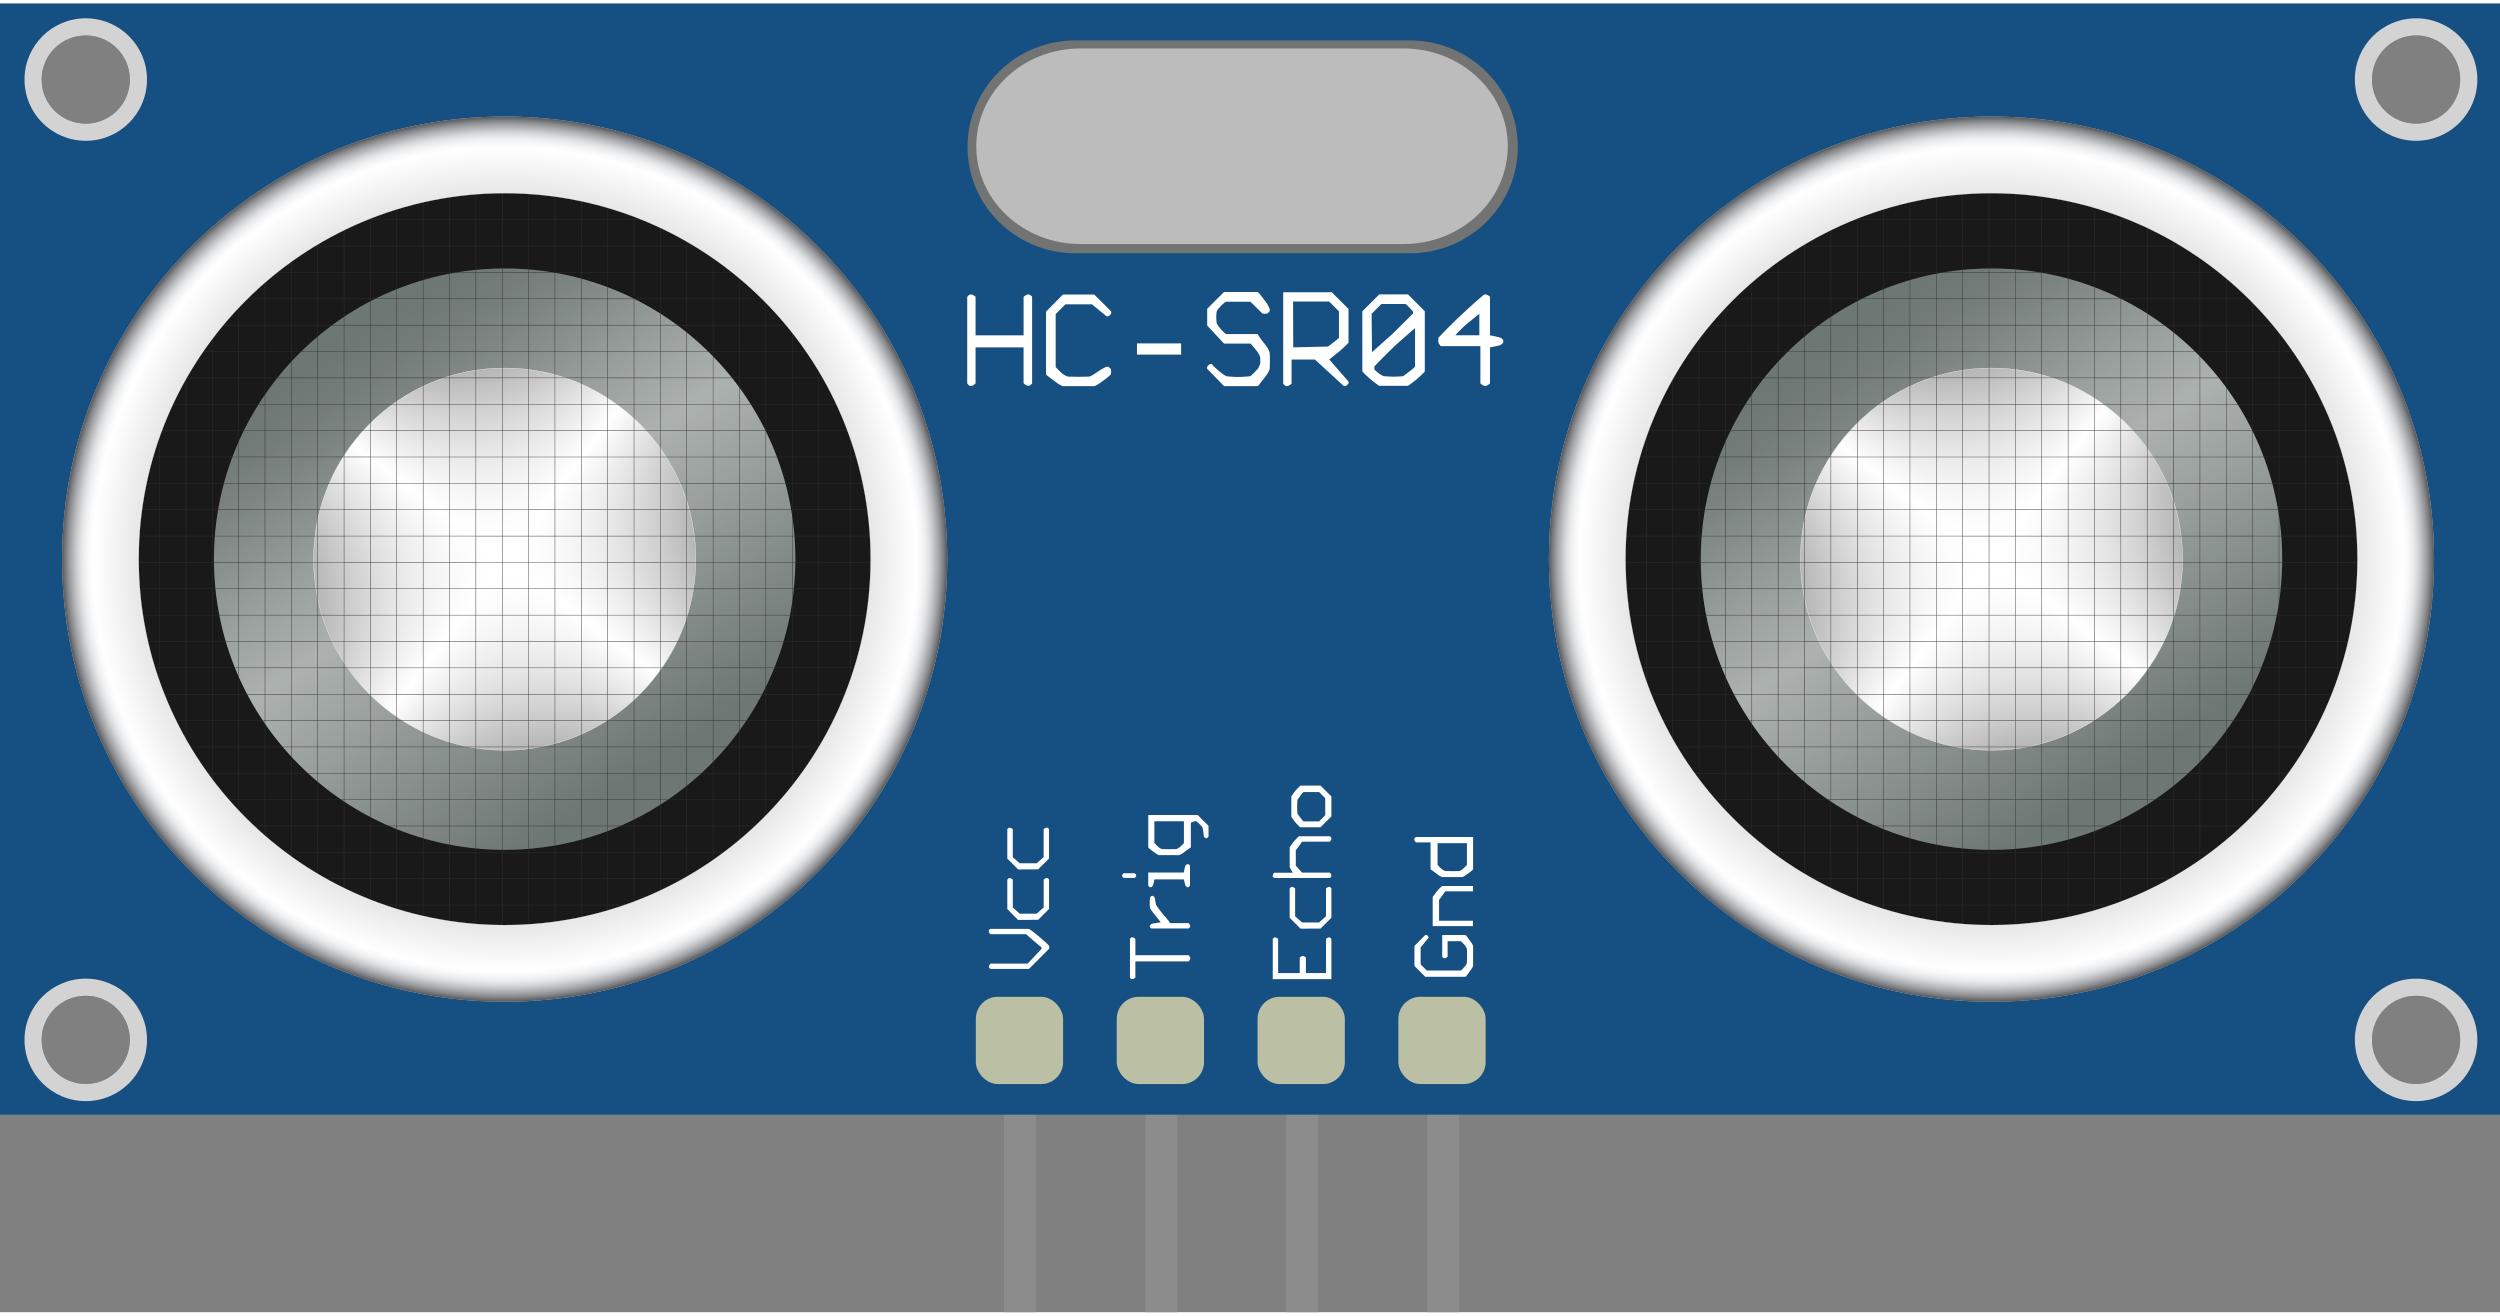 <svg xmlns="http://www.w3.org/2000/svg" xmlns:xlink="http://www.w3.org/1999/xlink" width="171" viewBox="0 0 1775.473 929.339" height="90"><rect x="0" y="0" width="1775.473" height="929.339" fill="#808080" stroke="none"/><defs><linearGradient id="A" x2="239.941" gradientUnits="userSpaceOnUse" x1="470.869" y1="563.742" y2="221.377"><stop offset=".07" stop-color="#fff" stop-opacity="0"/><stop offset=".541" stop-color="#fff" stop-opacity=".43"/><stop offset=".643" stop-color="#fbfbfb" stop-opacity=".335"/><stop offset=".71" stop-color="#f2f3f3" stop-opacity=".272"/><stop offset=".767" stop-color="#e5e6e7" stop-opacity=".22"/><stop offset=".818" stop-color="#d4d5d7" stop-opacity=".17"/><stop offset=".865" stop-color="#bdbfc1" stop-opacity=".126"/><stop offset=".91" stop-color="#a2a4a6" stop-opacity=".085"/><stop offset=".952" stop-color="#838588" stop-opacity=".045"/><stop offset=".992" stop-color="#616264" stop-opacity=".008"/><stop offset="1" stop-color="#58595b" stop-opacity="0"/></linearGradient><radialGradient cy="28.346" id="B" gradientTransform="matrix(13.919,0,0,13.919,-2.999,-1.978)" gradientUnits="userSpaceOnUse" r="22.584" cx="25.75"><stop offset=".711" stop-color="#fff" stop-opacity="0"/><stop offset=".93" stop-color="#fff"/><stop offset=".94" stop-color="#f9f9fa"/><stop offset=".95" stop-color="#eeeff0"/><stop offset=".96" stop-color="#dedfe0"/><stop offset=".969" stop-color="#c7c8ca"/><stop offset=".979" stop-color="#a9abae"/><stop offset=".989" stop-color="#87898c"/><stop offset=".998" stop-color="#606164"/><stop offset="1" stop-color="#58595b"/></radialGradient><linearGradient href="#BD" id="C" x2="31.619" gradientUnits="userSpaceOnUse" x1="19.882" y1="36.133" y2="20.558"><stop offset="0" stop-color="#fff" stop-opacity="0"/><stop offset=".499" stop-color="#fff"/><stop offset=".997" stop-color="#fff" stop-opacity="0"/></linearGradient><linearGradient href="#BI" id="D" x2="17.963" gradientUnits="userSpaceOnUse" x1="33.537" y1="34.213" y2="22.477"><stop offset="0" stop-color="#fff" stop-opacity="0"/><stop offset=".499" stop-color="#fff"/><stop offset=".997" stop-color="#fff" stop-opacity="0"/></linearGradient><linearGradient href="#A" id="E" x2="1295.861" x1="1526.789"/><radialGradient href="#B" id="F" gradientTransform="matrix(13.919,0,0,13.919,1052.92,-1.978)"/><path id="G" d="M355.408 78.222C181.8 78.222 41.08 218.954 41.08 392.548S181.8 706.903 355.408 706.903s314.327-140.732 314.327-314.34-140.718-314.34-314.327-314.34zm0 574.16c-143.502 0-259.82-116.32-259.82-259.82 0-143.488 116.32-259.82 259.82-259.82s259.82 116.333 259.82 259.82-116.32 259.82-259.82 259.82z"/><path id="H" d="M1712.887 8.46c-24.038 0-43.496 19.458-43.496 43.496s19.472 43.496 43.496 43.496 43.496-19.458 43.496-43.496-19.458-43.496-43.496-43.496zm0 74.813c-17.287 0-31.317-14.03-31.317-31.317s14.03-31.317 31.317-31.317 31.317 14.03 31.317 31.317-14.03 31.317-31.317 31.317z"/><path id="I" d="M1411.328 78.222C1237.72 78.222 1097 218.954 1097 392.548s140.718 314.354 314.327 314.354 314.327-140.732 314.327-314.34-140.718-314.34-314.327-314.34zm0 574.16c-143.502 0-259.82-116.32-259.82-259.82 0-143.488 116.32-259.82 259.82-259.82s259.82 116.333 259.82 259.82-116.32 259.82-259.82 259.82z"/></defs><g transform="translate(2.999 1.978)"><path d="M810.5 737.36h22.663v190H810.5zm100 0h22.674v190H910.5zm100 0h22.663v190H1010.5zM710 741.44h22.674v185.92H710z" fill="#8c8c8c"/><path fill="#164f81" d="M-3-1.978v789.053h1775.473V-1.978zm60.894 767.27c-17.3 0-31.317-14.03-31.317-31.317s14.016-31.317 31.317-31.317 31.317 14.03 31.317 31.317-14.016 31.317-31.317 31.317zm0-682.018c-17.3 0-31.317-14.016-31.317-31.317S40.594 20.64 57.895 20.64s31.317 14.016 31.317 31.317-14.016 31.317-31.317 31.317zm664.1 669.268c-10.244 0-18.568-8.323-18.568-18.568s8.323-18.568 18.568-18.568 18.554 8.323 18.554 18.568-8.31 18.568-18.554 18.568zm100.2 0c-10.244 0-18.554-8.323-18.554-18.568s8.31-18.568 18.554-18.568 18.554 8.323 18.554 18.568-8.31 18.568-18.554 18.568zm100.215 0c-10.244 0-18.568-8.323-18.568-18.568s8.323-18.568 18.568-18.568 18.568 8.323 18.568 18.568-8.3 18.568-18.568 18.568zm100.215 0c-10.244 0-18.554-8.323-18.554-18.568s8.31-18.568 18.554-18.568 18.568 8.323 18.568 18.568-8.323 18.568-18.568 18.568zm690.272 12.75c-17.287 0-31.317-14.03-31.317-31.317s14.03-31.317 31.317-31.317 31.317 14.03 31.317 31.317-14.03 31.317-31.317 31.317zm0-682.018c-17.287 0-31.317-14.03-31.317-31.317s14.03-31.317 31.317-31.317 31.317 14.03 31.317 31.317-14.03 31.317-31.317 31.317z"/><circle cy="392.562" fill="#191919" r="278.375" cx="355.408"/><circle cy="392.562" fill="#6d7773" r="206.457" cx="355.408"/><circle cy="392.562" fill="url(#A)" r="206.457" cx="355.408"/><g transform="matrix(13.919 0 0 13.919 -2.999 -1.978)"><circle cy="28.346" fill="#6d6d6d" r="9.75" cx="25.75"/><circle cy="28.346" fill="none" stroke-width=".018" stroke="#fff" r="9.75" cx="25.75"/><circle cy="28.345" fill="url(#C)" r="9.75" cx="25.75"/><circle cy="28.345" fill="url(#D)" r="9.75" cx="25.75"/></g><path fill="none" stroke-width=".3" stroke-miterlimit="10" stroke="#303030" d="M372.387 245.114h18.72v18.72h-18.72zm37.44 18.72v-18.72h-18.72v18.72zm18.735 0v-18.72h-18.72v18.72zm56.162 262.1h18.72V507.2h-18.72zm-37.44-168.472h18.72v-18.72h-18.72zm0-93.617v-18.72h-18.72v18.72zm-93.617-18.72v-18.72h-18.72v18.72zm-18.735 0v-18.72h-18.72v18.72zm37.455 0v-18.72h-18.72v18.72zm18.72 0v-18.72h-18.72v18.72zm-224.634 131.06h-18.707v18.72h18.707zm280.8-93.617h18.72v-18.72h-18.72zm0 18.72h18.72v-18.72h-18.72zm0 37.455h18.72v-18.72h-18.72zm0-18.72h18.72V301.3h-18.72zm18.72-56.176v-18.72h-18.72v18.72zm18.72 243.355h18.72v-18.707h-18.72zm0-56.134v18.707h18.72v-18.707zm0 37.44h18.72v-18.735h-18.72zm-262.1-243.383v-18.72H203.9v18.72zm280.8 224.648h18.72v-18.707h-18.72zm-18.72 74.87h18.72v-18.707h-18.72zm-112.338 18.735v18.707h18.72v-18.707zm18.72-18.735v18.735h18.72V544.63zm74.897 0v18.735h18.72V544.63zm-280.796-187.18h-18.735v18.72h18.735zm224.62 187.18v18.735h18.72V544.63zm-18.72 37.427h18.72v-18.707h-18.72zm-205.9-243.327h-18.735v18.72h18.735zm18.693 18.72v-18.72h-18.707v18.72zm0-37.44h-18.707v18.72H203.9zm149.766 243.355v18.707h18.72v-18.707zm-56.162-336.972H278.77v18.72h18.735zm-56.162 37.44v-18.72h-18.707v18.72zm-37.44 37.44h-18.707v18.72H203.9zm56.176-37.44v-18.72h-18.735v18.72zm37.427 0v-18.72H278.77v18.72zm187.22 299.53h18.72V544.63h-18.72zM278.77 263.835v-18.72h-18.707v18.72zm-74.87 0h-18.707v18.72H203.9zm18.735 0v-18.72H203.9v18.72zm-18.735 18.72h-18.707v18.72H203.9zm0-37.44h-18.707v18.72H203.9zM428.563 544.63v18.735h18.72V544.63zM222.635 507.2v18.735h18.707V507.2zm18.707 0v18.735h18.735V507.2zm-37.44 0v18.735h18.735V507.2zm18.735-18.693H203.9v18.707h18.735zm0-18.735H203.9v18.735h18.735zm37.44 37.427v18.735h18.707V507.2zm56.134 18.735v18.707h18.735v-18.707zM278.77 507.2v18.735h18.735V507.2zm18.735 18.735v18.707h18.707v-18.707zm37.427 0v18.707h18.72v-18.707zM316.21 507.2h-18.707v18.735h18.707zM203.9 376.173h-18.707v18.72H203.9zm0-18.72h-18.707v18.72H203.9zm18.735 18.72v-18.72H203.9v18.72zm0-56.162H203.9v18.72h18.735zm0 18.72H203.9v18.72h18.735zm-37.427 74.897v18.707h18.707v-18.707zm18.693-18.72h-18.707v18.72H203.9zm18.735 37.427H203.9v18.735h18.735zm0-18.707H203.9v18.707h18.735zm0 37.427H203.9v18.707h18.735zm224.648-74.883h18.72v-18.72h-18.72zm0 74.883h18.72v-18.72h-18.72zm0 18.707h18.72v-18.707h-18.72zm0-56.134v18.707h18.72v-18.707zm0 74.87h18.72v-18.735h-18.72zm0 37.427h18.72V507.2h-18.72zm0-18.735h18.72v-18.707h-18.72zm37.44-131.017v-18.72h-18.72v18.72zm-18.72 18.735h18.72v-18.72h-18.72zm0 18.72h18.72v-18.72h-18.72zm0 18.707h18.72v-18.707h-18.72zm-299.53-37.427h-18.707v18.72h18.707zm-18.707 56.148v18.707h18.707v-18.707zm243.34 56.134v18.735h18.72V507.2zm-37.44 37.44h18.72v-18.707h-18.72zm0-37.44v18.735h18.72V507.2zm18.72 0v18.735h18.72V507.2zm37.44 0v18.735h18.72V507.2zm-243.355-93.562h-18.707v18.707h18.707zm262.1 93.562v18.735h18.72V507.2zm-262.1-74.855h-18.707v18.735h18.707zm149.738-187.22v-18.72h-18.707v18.72zm149.793 93.617h18.72v-18.72h-18.72zm0-56.176h18.72v-18.72h-18.72zm0 37.455h18.72V301.3h-18.72zm18.72-74.897v-18.72h-18.72v18.72zm-18.72 56.162h18.72v-18.72h-18.72zm0-37.44h18.72v-18.72h-18.72zm-74.897-18.72h18.72v-18.72h-18.72zm74.897 0v-18.72h-18.72v18.72zm-37.44 0v-18.72h-18.72v18.72zm18.72 0v-18.72h-18.72v18.72zm-37.455-18.72v-18.72h-18.72v18.72zm-224.62 56.162h-18.735v18.72h18.735zm0-56.162h-18.735v18.72h18.735zm0 18.72h-18.735v18.72h18.735zm112.296 318.252v18.707h18.707v-18.707zm168.5-205.914h18.72v-18.72h-18.72zm-280.796-93.617h-18.735v18.72h18.735zm299.517 112.338h18.72v-18.72h-18.72zm18.72-18.72v-18.72h-18.72v18.72zM278.77 563.366v18.707h18.735v-18.707zm-18.693 0v18.707h18.707v-18.707zM203.9 245.114v-18.72h-18.707v18.72zm-18.693 205.942h-18.735v18.707h18.735zM316.21 226.394v-18.72h-18.707v18.72zm74.897 0v-18.72h-18.72v18.72zm-93.603 0v-18.72H278.77v18.72zM185.208 488.497h-18.735v18.707h18.735zm0-18.735h-18.735v18.735h18.735zM278.77 207.66h-18.707v18.72h18.707zm-18.693 37.455v-18.72h-18.735v18.72zm-18.735 0v-18.72h-18.707v18.72zm37.427 0v-18.72h-18.707v18.72zM185.208 507.2h-18.735v18.735h18.735zm149.724-280.796v-18.72h-18.72v18.72zM278.77 544.63h-18.707v18.735h18.707zm-37.427 0v18.735h18.735V544.63zm131.045-318.238v-18.72h-18.72v18.72zm-18.72 0v-18.72h-18.72v18.72zM203.9 544.63v18.735h18.735V544.63zm-18.693 0v18.735h18.707V544.63zm-18.735 0v18.735h18.735V544.63zm18.735-18.707h-18.735v18.707h18.735zm37.427 18.707v18.735h18.707V544.63zM203.9 451.056h-18.707v18.707H203.9zm131.03 112.3v18.707h18.72v-18.707zM278.77 544.63v18.735h18.735V544.63zm18.735-18.707H278.77v18.707h18.735zm-37.427 0v18.707h18.707v-18.707zm-18.735 0v18.707h18.735v-18.707zm-74.87-187.193h-18.707v18.72h18.707zm0-18.72h-18.707v18.72h18.707zm56.162 205.914v18.707h18.707v-18.707zm-56.162-168.472h-18.707v18.72h18.707zM316.21 563.366v18.707h18.735v-18.707zm-131.003-37.44v18.707h18.707v-18.707zm-18.735-93.6v18.735h18.735v-18.735zm18.735-56.162h-18.735v18.72h18.735zm18.693 56.162h-18.707v18.735H203.9zm-18.693-37.427h-18.735v18.72h18.735zm0 18.72h-18.735v18.707h18.735zm18.693 56.134h-18.707v18.735H203.9zm0 37.427h-18.707v18.735H203.9zm18.735-205.914H203.9v18.72h18.735zM203.9 488.497h-18.707v18.707H203.9zm0 37.427v18.707h18.735v-18.707zm205.928 0v18.707h18.72v-18.707zm-224.62-187.193v-18.72h-18.735v18.72zm280.796 131.03h18.72v-18.707h-18.72zm0 74.87h18.72v-18.707h-18.72zm0-37.44h18.72v-18.707h-18.72zm0-74.855v18.735h18.72v-18.735zm0 93.6h18.72V507.2h-18.72zm18.72-112.296h18.72v-18.72h-18.72zm0-18.72h18.72v-18.72h-18.72zm0 56.148h18.72v-18.72h-18.72zm0-18.72h18.72v-18.707h-18.72zm-18.72 56.162h18.72v-18.735h-18.72zM353.666 544.63v18.735h18.72V544.63zm18.72 18.735h18.72V544.63h-18.72zm-37.455-18.735v18.735h18.72V544.63zm112.352-18.707v18.707h18.72v-18.707zM316.21 544.63v18.735h18.735V544.63zm-18.707 0v18.735h18.707V544.63zm131.06-18.707v18.707h18.72v-18.707zm-56.176 0v18.707h18.72v-18.707zm-187.18-224.648h-18.735v18.72h18.735zm205.9 224.648v18.707h18.72v-18.707zm-131.03-168.472h-18.735v18.72h18.735zm0 93.603v18.707h18.707v-18.707zm131.03 18.707h18.72v-18.707h-18.72zM278.77 413.628h-18.707v18.707h18.707zm0 37.427v18.707h18.735v-18.707zm0-56.148h-18.707v18.72h18.707zm0-18.735h-18.707v18.72h18.707zm18.735 74.883v18.707h18.707v-18.707zm74.883 0v18.707h18.72v-18.707zm-18.72 0v18.707h18.72v-18.707zm-37.455 0v18.707h18.735v-18.707zm18.72 0v18.707h18.72v-18.707zm-56.162-18.72h-18.707v18.735h18.707zm93.617-56.162h18.72v-18.72h-18.72zm-93.617-18.72h-18.707v18.72h18.707zm74.897-18.72v-18.72h-18.72v18.72zm18.72 18.72h18.72v-18.72h-18.72zm-112.3 56.176h-18.735v18.707h18.735zm74.855-74.897v-18.72h-18.72v18.72zm-18.72 0v-18.72h-18.707v18.72zm-37.44-18.72h-18.707v18.72h18.707zm0 18.72h-18.707v18.72h18.707zm18.735 0v-18.72H278.77v18.72zm74.883 0v-18.72h-18.72v18.72zm-93.617-18.72V301.3h-18.707v18.72zm-18.693-18.735h-18.735v18.72h18.735zm0 18.735h-18.735v18.72h18.735zm56.134 0V301.3h-18.707v18.72zm-18.707 0V301.3H278.77v18.72zm-37.427 74.897h-18.735v18.72h18.735zm74.855-74.897V301.3h-18.72v18.72zm-74.855 56.162h-18.735v18.72h18.735zm243.37 74.883h18.72v-18.72h-18.72zm-243.37-112.324h-18.735v18.72h18.735zm131.03 112.324h18.72v-18.72h-18.72zm0-74.883h18.72v-18.72h-18.72zm0 18.735h18.72v-18.72h-18.72zm0-37.455h18.72v-18.72h-18.72zm-37.44-37.44V301.3h-18.72v18.72zm37.44 112.324h18.72v-18.707h-18.72zm0-18.707h18.72v-18.72h-18.72zm-18.72-93.617V301.3h-18.72v18.72zm18.72 0V301.3h-18.72v18.72zm0 18.72h18.72v-18.72h-18.72zm18.72-18.72V301.3h-18.72v18.72zm-18.72 18.72v-18.72h-18.72v18.72zm-56.176 74.897v18.707h18.72v-18.707zm18.735-37.455v-18.72h-18.72v18.72zm18.72 18.735h18.72v-18.72h-18.72zm-37.455 18.72h18.72v-18.72h-18.72zm0-37.455h-18.72v18.72h18.735v-18.72zm-18.72 18.735v18.72h18.735v-18.72zm0 18.72v18.707h18.735v-18.707zm-18.707 0v18.707h18.707v-18.707zm18.707-18.72h-18.707v18.72h18.707zm0-37.455h-18.707v18.72h18.707zm0 18.72h-18.707v18.72h18.707zm18.72 0v-18.72h-18.72v18.72zm0 18.735h18.72v-18.72h-18.72zm-18.72 37.427v18.735h18.735v-18.735zm-18.707 0v18.735h18.707v-18.735zm0-18.707H278.77v18.707h18.735zm-74.87-131.073H203.9v18.72h18.735zm112.296 149.78v18.735h18.72v-18.735zm18.735 0v18.735h18.72v-18.735zm18.72 0h18.72v-18.707h-18.72zm-74.883-37.427H278.77v18.72h18.735zm56.162 37.427h18.72v-18.707h-18.72zm18.72 18.72h18.72v-18.72h-18.72zm0-37.427h18.72v-18.72h-18.72zm-74.883-37.455H278.77v18.72h18.735zm56.162 0h18.72v-18.72h-18.72zm0 18.735h18.72v-18.72h-18.72zm0 18.72h18.72v-18.72h-18.72zm0-56.176v-18.72h-18.72v18.72zm18.72 0v-18.72h-18.72v18.72zm-74.883 0H278.77v18.72h18.735zm37.427 0v-18.72h-18.72v18.72zm-37.427-18.72H278.77v18.72h18.735zm18.707 18.72v-18.72h-18.707v18.72zm-37.44 74.883v18.735h18.735v-18.735zm149.793 56.162h18.72v-18.735h-18.72zm-18.735 0v18.707h18.72v-18.707zm18.735 18.693h18.72v-18.707h-18.72zm-37.455-18.693v18.707h18.72v-18.707zm-18.72 0v18.707h18.72v-18.707zm74.897-74.87h18.72v-18.72h-18.72zm-18.72 56.134h18.72v-18.707h-18.72zm-74.897 18.735v18.707h18.72v-18.707zm74.897-93.6v18.72h18.72v-18.72zm0 56.148h18.72v-18.72h-18.72zm0-18.72h18.72v-18.707h-18.72zm-131.06 56.162v18.707h18.707v-18.707zm-37.427 0v18.707h18.707v-18.707zm-18.735 0v18.707h18.735v-18.707zm0-18.735h-18.707v18.735h18.707zm-18.707 18.735v18.707h18.707v-18.707zm56.134 0v18.707h18.735v-18.707zm37.44 18.693v18.735h18.735V507.2zm149.793-112.282v-18.72h-18.72v18.72zM334.932 525.925h18.72V507.2h-18.72zm0-37.427v18.707h18.72v-18.707zm-93.6-37.44h-18.707v18.707h18.707zm93.6 37.44h-18.72v18.707h18.735v-18.707zm-18.72-243.383h-18.707v18.72h18.707zm-18.707 37.44v-18.72H278.77v18.72zm131.06 112.352h18.72v-18.72h-18.72zm-93.63-131.073v-18.72h-18.72v18.72zm18.735 0v-18.72h-18.72v18.72zm-112.324 18.72v-18.72h-18.707v18.72zm131.045-18.72v-18.72h-18.72v18.72zm-149.752 0H203.9v18.72h18.735zm56.134 18.72v-18.72h-18.707v18.72zm-18.693 0v-18.72h-18.735v18.72zm56.134 0v-18.72h-18.707v18.72zm112.352 37.455h18.72V301.3h-18.72zm0 18.72h18.72v-18.72h-18.72zm0-37.455h18.72v-18.72h-18.72zm0 74.897h18.72v-18.72h-18.72zm-74.897-93.617h18.72v-18.72h-18.72zm74.897 74.897h18.72v-18.72h-18.72zm-18.735-74.897v-18.72h-18.72v18.72zm-18.72 0v-18.72h-18.72v18.72zm37.455 0v-18.72h-18.72v18.72zm18.72 0v-18.72h-18.72v18.72zM334.932 469.763v18.735h18.72v-18.735zm74.897-56.134h18.72v-18.72h-18.72zm0 18.707h18.72v-18.707h-18.72zm0 18.72h18.72v-18.72h-18.72zm0 18.707h18.72v-18.707h-18.72zm0-74.855h18.72v-18.72h-18.72zm18.735-93.63v-18.72h-18.72v18.72zm-18.735 37.455h18.72v-18.72h-18.72zm0-18.72h18.72V301.3h-18.72zm0 37.44h18.72v-18.72h-18.72zm0 131.045h18.72v-18.735h-18.72zm0-112.324h18.72v-18.72h-18.72zm-112.324 93.6v18.735h18.707v-18.735zm-18.735 0v18.735h18.735v-18.735zm-18.693 0v18.735h18.707v-18.735zm-18.735 0v18.735h18.735v-18.735zm18.735-18.707h-18.735v18.707h18.735zm131.03 18.707v18.735h18.72v-18.735zm-18.72 0v18.735h18.72v-18.735zm-18.72 0v18.735h18.72v-18.735zm-37.455 0v18.735h18.735v-18.735zm-56.134-37.427h-18.735v18.735h18.735zm149.752-131.06v-18.72h-18.72v18.72zm-168.486 37.455h-18.707v18.72h18.707zm0 18.72h-18.707v18.72h18.707zm0-56.176h-18.707v18.72h18.707zm0-18.72h-18.707v18.72h18.707zm0 112.352v-18.72h-18.707v18.72zm0-74.897h-18.707v18.72h18.707zm0 93.617h-18.707v18.707h18.707zm0-18.72h-18.707v18.72h18.707zm-37.44 0v18.72h18.735v-18.72zm18.735-18.735H203.9v18.72h18.735zm18.707 56.162h-18.707v18.735h18.707zm93.6-131.06h18.72v-18.72h-18.72zm18.735-18.72v-18.72h-18.72v18.72zm37.44 18.72v-18.72h-18.72v18.72zm-18.72 0v-18.72h-18.72v18.72zm-37.455-37.44h-18.72v18.72h18.735v-18.72zm-37.427 37.44v-18.72H278.77v18.72zm-18.735 0v-18.72h-18.707v18.72zm-18.693 0v-18.72h-18.735v18.72zm74.855 0v-18.72h-18.72v18.72zm-18.72 0v-18.72h-18.707v18.72zM447.284 544.63v18.735h18.72V544.63zM110.34 451.056H91.605v18.707h18.735zm0-18.72H91.605v18.735h18.735zm0-18.707H91.605v18.707h18.735zm18.693 93.562H110.34v18.735h18.707V507.2zM110.34 394.908H91.605v18.72h18.735zm0 74.855H91.605v18.735h18.735zm18.693-187.207v-18.72H110.34v18.72zm-18.693 18.72H91.605v18.72h18.735zm0 37.455H91.605v18.72h18.735zm0 18.72H91.605v18.72h18.735zm0-37.44H91.605v18.72h18.735zm0 56.162H91.605v18.72h18.735zm336.945 262.062h18.72V619.5h-18.72zm0-37.44V619.5h18.72v-18.707zM409.828 619.5v18.735h18.72V619.5zm18.735 0v18.735h18.72V619.5zm37.44-18.707V619.5h18.72v-18.707zm-243.37 0H203.9V619.5h18.735zM540.9 507.2v18.735h18.72V507.2zM391.108 619.5v18.735h18.72V619.5zM540.9 544.63h18.72v-18.707H540.9zM260.077 619.5v18.735h18.707V619.5zm112.3 0v18.735h18.72V619.5zm-131.045 0v18.735h18.735V619.5zm37.427 0v18.735h18.735V619.5zm18.735 0v18.735h18.707V619.5zm56.162 0v18.735h18.72V619.5zm-18.735 0v18.735h18.72V619.5zm-18.72 0v18.735h18.735V619.5zm243.41-318.224v-18.72H540.9v18.72zM540.9 320.01h18.72V301.3H540.9zm0 18.72h18.72v-18.72H540.9zm0 37.44h18.72v-18.72H540.9zm0-18.72h18.72v-18.72H540.9zm-18.72-93.617h18.72v-18.72h-18.72zm0-18.72h18.72v-18.72h-18.72zm18.72 149.793h18.72v-18.72H540.9zm-18.72-93.63h18.72v-18.72h-18.72zm18.72 131.06h18.72v-18.707H540.9zm-18.72 56.162v18.707h18.72v-18.707zm0 37.427h18.72V507.2h-18.72zm0 37.44h18.72V544.63h-18.72zm0-18.735h18.72v-18.707h-18.72zm18.72-37.44h18.72v-18.707H540.9zm0-56.134h18.72v-18.72H540.9zm0 18.707h18.72v-18.707H540.9zm0 18.735h18.72v-18.735H540.9zm0-74.87h18.72v-18.72H540.9zm-224.7-243.41v-18.72h-18.707v18.72zm-37.44 0v-18.72h-18.707v18.72zm18.735 0v-18.72H278.77v18.72zm37.427 0v-18.72h-18.72v18.72zm18.735 0v-18.72h-18.72v18.72zm18.72 0v-18.72h-18.72v18.72zm-112.3 0v-18.72h-18.735v18.72zm-37.44 18.72v-18.72H203.9v18.72zm18.707-18.72v-18.72h-18.707v18.72zm243.383 18.72v-18.72h-18.72v18.72zm-37.44 0h18.72v-18.72h-18.72zm-56.176-18.72v-18.72h-18.72v18.72zm37.455 0v-18.72h-18.72v18.72zm131.06 355.707h18.72V507.2h-18.72zM409.828 170.218v-18.72h-18.72v18.72zm37.455 0v-18.72h-18.72v18.72zm74.897 112.338h18.72v-18.72h-18.72zm37.44 224.634h18.72v-18.707h-18.72zM540.9 263.835h18.72v-18.72H540.9zm0 18.72h18.72v-18.72H540.9zm18.72 18.72h18.72v-18.72h-18.72zm0 168.486h18.72v-18.707h-18.72zm0-149.752h18.72V301.3h-18.72zm-56.176 112.324h18.72v-18.707h-18.72zm56.176 56.162h18.72v-18.735h-18.72zm0-74.87h18.72v-18.72h-18.72zm0 18.707h18.72v-18.707h-18.72zm0-74.883h18.72v-18.72h-18.72zm0 37.455h18.72v-18.72h-18.72zm0-56.176h18.72v-18.72h-18.72zm0 37.44h18.72v-18.72h-18.72zm0 74.883h18.72v-18.72h-18.72zM241.342 582.06v18.735h18.735V582.06zm18.735-18.693h-18.735v18.707h18.735zm0 18.693v18.735h18.707V582.06zm-37.44-18.693v18.707h18.707v-18.707zm-18.735 0v18.707h18.735v-18.707zm-18.693 0v18.707h18.707v-18.707zm149.724 18.693v18.735h18.72V582.06zm-56.162 0v18.735h18.735V582.06zm74.897 0v18.735h18.72V582.06zm-56.162 0v18.735h18.707V582.06zm18.707 0v18.735h18.735V582.06zM166.473 507.2h-18.707v18.735h18.707zm0-37.427h-18.707v18.735h18.707zm-37.44 0v18.735h18.735v-18.735zm18.735-37.427h-18.735v18.735h18.735zm0 18.72h-18.735v18.707h18.735zm18.707 112.3v18.707h18.735v-18.707zm0-74.87h-18.707v18.707h18.707zm0 56.134h-18.707v18.735h18.707zm0-18.707h-18.707v18.707h18.707zm205.914 56.134v18.735h18.72V582.06zm-224.62-168.43h-18.735v18.707h18.735zm374.414 37.427h18.72v-18.72h-18.72zm0 18.707h18.72v-18.707h-18.72zm0-37.427h18.72v-18.707h-18.72zm-18.735 37.427v18.735h18.72v-18.735zm18.735 18.735h18.72v-18.735h-18.72zm0-74.87h18.72v-18.72h-18.72zm0-37.455h18.72v-18.72h-18.72zm0-18.72h18.72v-18.72h-18.72zM503.446 507.2h18.72v-18.707h-18.72zm18.735-112.282h18.72v-18.72h-18.72zm-18.735 187.15h18.72v-18.707h-18.72zm-37.44-18.693v18.707h18.72v-18.707zm-37.44 0v18.707h18.72v-18.707zm18.72 0v18.707h18.72v-18.707zm-37.455 37.427h18.72V582.06h-18.72zm0-37.427v18.707h18.72v-18.707zm93.617-18.735h18.72v-18.707h-18.72zm0 18.735h18.72V544.63h-18.72zm18.735-224.634h18.72v-18.72h-18.72zm-37.455 224.634v18.707h18.72v-18.707zm-93.617 18.693v18.735h18.72V582.06zm112.338-56.134h18.72V507.2h-18.72zm-93.617-299.53h18.72v-18.72h-18.72zm74.897 18.72h18.72v-18.72h-18.72zm-18.72-18.72v-18.72h-18.72v18.72zm18.72 0v-18.72h-18.72v18.72zm18.72 0v-18.72h-18.72v18.72zm-56.162 0v-18.72h-18.72v18.72zm-74.897-18.735v-18.72h-18.72v18.72zm56.176 0v-18.72h-18.72v18.72zm-37.455 0v-18.72h-18.72v18.72zm18.72 0v-18.72h-18.72v18.72zm74.897 56.176h18.72v-18.72h-18.72zm37.455 74.897v-18.72h-18.72v18.72zm-18.735 37.44h18.72v-18.72h-18.72zm0-18.72h18.72v-18.72h-18.72zm0 37.455h18.72v-18.72h-18.72zm0 18.72h18.72v-18.72h-18.72zm-18.72-74.897h18.72v-18.72h-18.72zM353.666 207.66v-18.72h-18.72v18.72zm131.06 74.897h18.72v-18.72h-18.72zm0 18.72h18.72v-18.72h-18.72zm0 18.735h18.72V301.3h-18.72zM260.077 188.938h-18.735v18.72h18.735zM166.473 320.01V301.3h-18.707v18.72zm0-37.455h-18.707v18.72h18.707zm-18.707 18.72h-18.735v18.72h18.735zm18.707-37.44h-18.707v18.72h18.707zm0-18.72h-18.707v18.72h18.707zm0-18.72h-18.707v18.72h18.707zm-18.707 131.06h-18.735v18.72h18.735zm0 18.72h-18.735v18.72h18.735zm0-56.162h-18.735v18.72h18.735zM334.932 207.66v-18.72h-18.72v18.72zM147.767 338.732h-18.735v18.72h18.735zM278.77 207.66v-18.72h-18.707v18.72zm-131.003 187.25h-18.735v18.72h18.735zm149.738-187.25v-18.72H278.77v18.72zm18.707 0v-18.72h-18.707v18.72zm-56.134 18.735v-18.72h-18.735v18.72zm-18.735 0v-18.72h-18.707v18.72zm-56.134 0v-18.72h-18.735v18.72zm18.693 0v-18.72h-18.707v18.72zm18.735 0v-18.72H203.9v18.72zm280.8 18.72h18.72v-18.72h-18.72zm-374.414 131.06H110.34v18.72h18.707v-18.72zM540.9 320.01V301.3h-18.72v18.72zm-337 262.048v18.735h18.735V582.06zm-18.693 0v18.735h18.707V582.06zm-56.176-131.003H110.34v18.707h18.707v-18.707zm112.3 131.003h-18.707v18.735h18.707zm-112.3-149.724H110.34v18.735h18.707v-18.735zm0 37.427H110.34v18.735h18.707v-18.735zm0-74.855H110.34v18.72h18.707v-18.72zm0 18.72H110.34v18.707h18.707v-18.707zm-18.693 74.87v18.707h18.707v-18.707zm37.427 18.693h-18.735v18.735h18.735zm0 18.735h-18.735v18.707h18.735zm0-37.427h-18.735v18.707h18.735zM428.563 619.5h18.72v-18.707h-18.72zm56.162-37.44v18.735h18.72V582.06zm-37.44 0v18.735h18.72V582.06zm-18.72 0v18.735h18.72V582.06zm37.44 0v18.735h18.72V582.06zm-243.37 18.735V619.5h18.707v-18.707zm74.87 0V619.5h18.707v-18.707zm-18.735 0V619.5h18.735v-18.707zm37.44 0V619.5h18.735v-18.707zm-56.134 0V619.5h18.707v-18.707zm-18.735 0V619.5h18.735v-18.707zm168.486 0V619.5h18.72v-18.707zm-18.72 0V619.5h18.72v-18.707zm-18.72 0V619.5h18.72v-18.707zm-37.455 0V619.5h18.72v-18.707zm18.735 0V619.5h18.72v-18.707zm56.162-411.855v-18.72h-18.72v18.72zm-18.72 0v-18.72h-18.72v18.72zm56.176 0v-18.72h-18.72v18.72zm-18.72 18.72h18.72v-18.72h-18.72zm0-18.72v-18.72h-18.72v18.72zm-56.176 0v-18.72h-18.72v18.72zm-18.72 0v-18.72h-18.72v18.72zm-56.162 0v-18.72H278.77v18.72zm18.707 0v-18.72h-18.707v18.72zm18.72 0v-18.72h-18.72v18.72zm168.514 74.897h18.72v-18.72h-18.72zM278.77 188.938v-18.72h-18.707v18.72zm224.676 93.617h18.72v-18.72h-18.72zm0 37.455h18.72V301.3h-18.72zm0-18.735h18.72v-18.72h-18.72zm0-74.883h18.72v-18.72h-18.72zm-37.44-18.735v-18.72h-18.72v18.72zm37.44 0v-18.72h-18.72v18.72zm-18.72 0v-18.72h-18.72v18.72zm-355.693 93.617H110.34v18.72h18.707v-18.72zm18.735-37.44h-18.735v18.72h18.735zm0-18.72h-18.735v18.72h18.735zm112.3-56.176v-18.72h-18.735v18.72zm-112.3 112.338v-18.72h-18.735v18.72zm-18.735-18.72H110.34v18.72h18.707v-18.72zm0 37.455H110.34v18.72h18.707v-18.72zm0 18.72H110.34v18.72h18.707v-18.72zm0 18.72H110.34v18.72h18.707v-18.72zM203.9 207.66v-18.72h-18.707v18.72zm18.735 0v-18.72H203.9v18.72zm18.707-37.44h-18.707v18.72h18.707zm0 37.44v-18.72h-18.707v18.72zM601.1 488.497v-181.71m18.26 31.943h-41.005m-.014 18.72h41.018m-41.018 18.72h41.018m0 18.735h-41.005m41.005 18.72h-41.005m41.005 18.707h-41.005m41.005 18.72h-41.005m-.014 18.707h41.018m0-149.752h-41.005m30.3-18.735h-30.315m0-41.88v23.175m22.757-.014h-22.743m-18.735-18.72h30.092m-30.092-18.72v-18.72m0 18.72h18.72m-37.44-18.72h28.088m-28.088 0v-28.088m7.85 9.353h-26.585m.014-26.473v26.473m-18.735-18.72h28.088m-28.088 0V171.33m-93.617-49.954v30.12m-18.72 0v-30.12m-18.72 30.12v-29.313m-18.72 29.313v-29.313m-18.735 29.313v-25.652m-18.72 25.652v-25.652m-18.707 25.652v-24.803m0 530.944V638.22m18.707 23.745v-23.73m18.72 25.513V638.22m18.735 25.485v-25.47m18.72 23.73v-23.73m18.72 0v23.73m18.72-6.277V638.22m93.617-37.427v14.684m14.058-14.684H503.46m18.72-18.735v23.272m26.57-23.272h-26.585m18.735-18.693h18.72m-18.72 0v22.48m18.72-41.213v26.292m18.72-26.292h-18.72m18.72-18.707v18.707m0-18.707h24.734M578.342 507.2h32.904m8.017-18.693h-40.907m-112.352-318.28v-23.76m-187.235 5.04v-20.35m168.514 20.35h28.088m9.353 18.72h22.757m-22.757 4.454v-14.364M278.77 638.235v19.417m149.793-19.417v19.277m0-520.672v14.656"/><use xlink:href="#G" fill="#ccc"/><circle cy="392.562" fill="none" stroke-width=".2" stroke="#212121" r="259.821" cx="355.408"/><use xlink:href="#G" fill="url(#B)"/><g fill="#d3d3d3"><path d="M57.895 8.46C33.87 8.46 14.4 27.933 14.4 51.957s19.47 43.496 43.495 43.496S101.4 75.98 101.4 51.957 81.92 8.46 57.895 8.46zm0 74.813c-17.3 0-31.317-14.016-31.317-31.317S40.594 20.64 57.895 20.64s31.317 14.016 31.317 31.317-14.016 31.317-31.317 31.317zm0 607.207c-24.024 0-43.496 19.458-43.496 43.496s19.47 43.494 43.496 43.494 43.496-19.458 43.496-43.496-19.47-43.494-43.496-43.494zm0 74.813c-17.3 0-31.317-14.03-31.317-31.317s14.016-31.317 31.317-31.317 31.317 14.03 31.317 31.317-14.016 31.317-31.317 31.317z"/><use xlink:href="#H"/><use xlink:href="#H" y="682.02"/></g><g transform="matrix(13.919 0 0 13.919 -2.999 -1.978)"><path fill="#727373" d="M54.873 12.74c-3.042 0-5.507-2.432-5.507-5.43s2.465-5.432 5.507-5.432h17.06c3.042 0 5.508 2.433 5.508 5.432s-2.466 5.43-5.508 5.43z"/><path fill="#bcbcbc" d="M55.132 12.268c-2.94 0-5.32-2.234-5.32-4.99s2.38-4.99 5.32-4.99h16.48c2.938 0 5.32 2.233 5.32 4.99s-2.383 4.99-5.32 4.99z"/><g fill="#fff"><path d="M49.532 14.838a.26.26 0 0 1 .035.003l.028.004a.61.61 0 0 1 .112.06c.047.03.07.05.07.06v1.96h2.45v-1.96c0-.01.024-.03.073-.06l.095-.052c.014-.005.028-.008.042-.01s.025-.003.035-.003a.53.53 0 0 1 .063.007c.02.01.044.03.077.06s.05.05.05.06v4.4c0 .01-.017.03-.05.063s-.054.05-.063.056-.022.008-.038.01l-.04.003c-.01 0-.028-.002-.056-.007a.4.4 0 0 1-.116-.063c-.05-.033-.073-.054-.073-.063V17.54h-2.45v1.834c0 .01-.023.03-.07.063s-.084.054-.112.063c-.005 0-.014.001-.028.003s-.025.003-.035.003-.028-.002-.056-.007-.05-.03-.08-.063-.045-.054-.045-.063v-4.4c0-.01.015-.03.045-.06s.05-.047.063-.052a.2.2 0 0 1 .039-.011l.035-.002zm4.7.007h1.6l.86.854c0 .004.001.014.003.028a.26.26 0 0 1 .003.035.26.26 0 0 1-.003.035l-.003.028a.53.53 0 0 1-.06.066c-.03.03-.053.048-.066.052-.005.005-.014.008-.028.01s-.025.003-.035.003a.26.26 0 0 1-.035-.003c-.015-.002-.02-.006-.02-.01l-.735-.6h-1.35l-.5.5v2.695c0 .005.014.022.042.052l.102.105.123.12a.76.76 0 0 0 .105.087c.023.02.065.044.126.077s.1.05.12.05c.004 0 .03.001.073.004l.15.003.178.003.144.003.147-.003.175-.003.157-.003.074-.004a.56.56 0 0 0 .108-.045.64.64 0 0 0 .136-.081c.01-.004.032-.02.067-.042l.115-.077.12-.077a.45.45 0 0 0 .07-.05c.01-.01.027-.013.053-.025l.077-.038.07-.04c.02-.012.034-.018.04-.018s.015-.001.03-.003l.04-.003c.01 0 .028.002.056.007a.63.63 0 0 1 .066.06l.06.06c0 .004.001.022.003.052l.003.074a1.76 1.76 0 0 1-.007.12c-.005.01-.022.03-.053.06l-.073.066-.1.084-.15.112-.144.105-.087.063-.06.035-.077.042-.07.035c-.02.01-.034.014-.04.014h-1.6c-.005 0-.018-.004-.04-.014l-.073-.035-.077-.042-.056-.035-.087-.063-.144-.105-.15-.112-.108-.084a.49.49 0 0 1-.081-.066c-.03-.03-.045-.05-.045-.06v-3.185zm3.78 3.065v-.574h2.252v.574zm3.577.673a.6.6 0 0 1 .008-.063c.01-.014.028-.036.06-.066l.057-.053c.007-.004.018-.008.03-.01s.025-.003.035-.003a.26.26 0 0 1 .035.003l.027.003a.65.65 0 0 0 .126.15l.214.192.228.175c.075.05.13.084.168.098.005.005.032.01.084.014l.175.014.196.01.16.003.122-.003.183-.01.182-.014.122-.014.077-.07.116-.108.108-.116.07-.077a.86.86 0 0 0 .066-.119c.03-.06.048-.103.053-.126.005-.004.01-.03.01-.077l.004-.105-.004-.105c-.002-.046-.006-.072-.01-.077 0-.02-.017-.058-.05-.12l-.07-.126-.094-.123-.12-.144-.105-.12c-.03-.033-.048-.05-.053-.05h-1.344l-.86-.917v-.86l.86-.854h1.715c.005 0 .022.015.053.045s.053.055.066.073l.084.108.116.15.108.144.063.087c.01.023.03.065.063.126l.056.12c.005.004.007.016.007.035v.07c0 .014-.002.02-.007.02a.53.53 0 0 1-.06.066c-.03.03-.05.048-.06.052s-.024.008-.06.01l-.08.003c-.015 0-.034-.001-.06-.003s-.04-.006-.046-.01l-.616-.6h-1.225c-.023 0-.06.02-.104.056a1.7 1.7 0 0 0-.147.133l-.146.16c-.047.056-.077.103-.092.14 0 .004-.002.02-.007.042s-.008.05-.01.084l-.007.098-.003.077.003.084.007.098.01.087.007.045c.02.042.05.093.095.154a2.01 2.01 0 0 0 .147.178l.15.15c.046.042.08.063.098.063h1.596c.01.014.03.046.06.095l.06.094.07.1.12.15.115.154.066.095c.01.014.02.033.035.056s.026.05.038.077l.032.074c.01.02.014.034.014.04a1.17 1.17 0 0 0 .004.06l.007.12.003.137v.224l-.003.14-.007.12-.004.056a.47.47 0 0 1-.046.115.76.76 0 0 1-.073.129 2.46 2.46 0 0 1-.063.088l-.108.144-.116.15-.084.108a.49.49 0 0 1-.066.081c-.03.03-.047.05-.052.05h-1.715l-.864-.882-.004-.035zm6.356-3.863l.86.86v1.715c0 .005-.014.022-.042.053s-.063.064-.102.102l-.123.115-.104.095a1.79 1.79 0 0 1-.122.105l-.183.147-.182.147-.123.1.983 1.127a.17.17 0 0 1 .004.035.53.53 0 0 1-.007.063.53.53 0 0 1-.06.066l-.066.06c-.005 0-.014.001-.028.003s-.025.003-.035.003a.38.38 0 0 1-.056-.007l-1.47-1.35H65.9v1.225c0 .01-.023.03-.07.063s-.084.054-.112.063c-.005 0-.014.001-.027.003l-.035.003a.39.39 0 0 1-.057-.007c-.023-.01-.05-.03-.08-.063s-.046-.054-.046-.063v-4.655h2.45zm-1.96 2.82l1.774-.042.137-.102.157-.123.137-.105a1.1 1.1 0 0 0 .077-.066c.032-.03.05-.048.05-.053V15.7l-.5-.5h-1.84zm4.388-2.702h1.47l.854.86v3.066c0 .004-.014.022-.042.052l-.1.102-.118.116-.105.094-.13.105-.157.123-.137.102-.066.042h-1.47c-.005 0-.026-.014-.066-.042l-.14-.102-.158-.123-.126-.105-.104-.094-.123-.116-.102-.102c-.027-.03-.042-.048-.042-.052V15.7zm-.37 2.947l1.067-.952 1.02-1.015c0-.004.001-.014.004-.028l.003-.028a.53.53 0 0 0-.007-.063l-.1-.105-.115-.123-.108-.102c-.033-.028-.052-.042-.057-.042h-1.225l-.5.5zm2-1.06l-.588.518-.195.17-.312.304-.36.36-.3.304-.126.137v.12c0 .02.02.046.057.084a1.24 1.24 0 0 0 .133.115c.05.04.104.076.16.108a.55.55 0 0 0 .14.063c.005 0 .026.002.066.007l.14.01.158.007.126.003.126-.003.157-.007.14-.01.066-.007c.005 0 .026-.015.063-.045l.137-.102.16-.12.13-.105a.63.63 0 0 0 .073-.067c.03-.03.046-.047.046-.052v-1.96l-.196.166zm1.516.752c-.01 0-.03-.023-.063-.07a.5.5 0 0 1-.063-.112c0-.004-.002-.022-.004-.052l-.004-.074c0-.01.002-.03.004-.06l.004-.06a28.98 28.98 0 0 1 2.331-2.205c.004 0 .014-.001.027-.004l.028-.003a.53.53 0 0 1 .063.007.61.61 0 0 1 .112.06c.047.03.07.05.07.06v1.96a1.49 1.49 0 0 0 .108.021l.17.035.168.042.105.028c.01.005.03.022.063.053s.053.052.063.066v.126c-.01.014-.03.036-.063.066l-.063.053c-.02.01-.054.02-.105.035l-.168.038-.17.035a.63.63 0 0 1-.108.018v1.834c0 .01-.023.03-.07.063a.53.53 0 0 1-.091.056.31.31 0 0 1-.046.01l-.038.003c-.01 0-.028-.002-.056-.007a.51.51 0 0 1-.116-.063c-.05-.033-.073-.054-.073-.063v-1.897H73.52zm1.32-1.13c-.213.184-.407.377-.585.577h1.226v-1.1l-.64.522zm-24.3 32.907c-.006 0-.02-.01-.038-.03l-.034-.04c-.004-.007-.005-.016-.007-.023v-.023c0-.005.002-.02.005-.04a.34.34 0 0 1 .038-.072c.02-.03.032-.045.038-.045h1.895l.706-.75v-.077l-.394-.328-.394-.343H50.53c-.003 0-.015-.016-.036-.047a.41.41 0 0 1-.04-.07l-.005-.04c0-.007.002-.02.005-.04.006-.012.02-.027.038-.047s.032-.03.038-.03h1.97c.003 0 .017.008.04.026l.088.063.104.076.083.067.105.085.286.24.08.07c.015.016.036.035.063.06l.077.072.064.068.034.035c.003.004.006.016.01.036l.005.05c0 .01-.002.022-.005.04s-.006.028-.01.032L52.5 49.254z"/><path d="M51.95 46.756l-.554-.553V44.7c0-.006.01-.02.032-.04s.037-.034.05-.04h.077l.074.043c.032.02.047.032.047.038v1.418l.352.314h.868l.355-.314V44.7c0-.006.015-.02.045-.038l.072-.043h.076c.015.006.032.02.052.04s.03.035.03.04v1.494l-.554.553zm0-2.578l-.554-.553V42.13c0-.006.01-.02.032-.04a.23.23 0 0 1 .049-.041h.077l.074.043c.03.02.047.033.047.04v1.417l.352.315h.868l.355-.315v-1.42c0-.006.015-.02.045-.04l.072-.043h.076c.015.006.032.02.052.04s.03.035.03.04v1.494l-.554.553zm5.98 5.512c0 .006-.016.02-.047.04l-.06.036c-.008.003-.02.005-.027.007s-.017.002-.022.002-.02-.002-.04-.004c-.013-.006-.028-.02-.05-.04s-.03-.035-.03-.04v-1.966c0-.007.01-.02.03-.04s.037-.035.05-.04h.076a.8.8 0 0 1 .074.043c.03.02.047.03.047.038v.827h2.714c.006 0 .02.016.04.046l.035.058c.003.008.006.02.007.03l.003.025c0 .005-.002.018-.005.036s-.02.042-.04.074-.035.048-.04.048H57.93zm.742-2.614a.3.3 0 0 1 .004-.04c.007-.01.02-.023.04-.045a.17.17 0 0 1 .038-.036l.094-.02.143-.024.142-.022.095-.012-.062-.078-.094-.12-.098-.12-.063-.08-.065-.083-.076-.104-.065-.088-.027-.04c0-.002-.001-.015-.004-.035a.71.71 0 0 1-.007-.076l-.005-.1v-.125l.005-.083.007-.083.004-.055c.007-.01.02-.023.04-.043l.038-.037h.08c.01.006.022.02.042.04s.03.034.034.04a1.17 1.17 0 0 1 .016.072l.022.123.024.125.02.07c0 .003.01.018.03.043l.065.1.076.102.063.08.07.088.126.15.126.148.072.086.076.122h.945c.006 0 .02.016.04.045s.034.055.04.072l.005.04c0 .006-.002.018-.005.035s-.02.032-.04.052-.035.03-.04.03h-1.9c-.006 0-.02-.01-.038-.03l-.034-.04c-.004-.008-.005-.016-.007-.025s0-.016 0-.022zm-1.418-2.584c0-.006.002-.02.005-.04.006-.013.02-.028.038-.05s.032-.03.038-.03h.554c.006 0 .02.01.038.03s.032.037.038.05c.005.027.005.035.005.04v.023c-.01.028-.024.045-.043.065s-.032.03-.038.03h-.554c-.006 0-.02-.01-.038-.03l-.034-.04c-.004-.007-.005-.016-.006-.023l-.003-.024zm3.352.594c-.006 0-.02-.001-.04-.004-.01-.006-.023-.02-.043-.038a.27.27 0 0 1-.038-.043.8.8 0 0 0-.019-.061.69.69 0 0 1-.024-.095l-.022-.097-.012-.063H58.9a.28.28 0 0 1-.012.063l-.022.097-.022.095a.33.33 0 0 1-.02.061c-.003.01-.016.023-.036.043l-.038.034c-.005.002-.012.005-.02.006l-.022.002a.36.36 0 0 1-.041-.004.23.23 0 0 1-.049-.041c-.02-.02-.032-.034-.032-.04v-.666H60.4c0-.012.004-.035.012-.07l.022-.1.024-.107.02-.067.038-.04.043-.04h.076c.015.006.032.02.052.04s.03.034.03.04V45c0 .006-.01.02-.03.04l-.04.037c-.007.004-.017.005-.025.006s-.017.001-.023.001zm.946-2.5h-.027c-.023-.01-.037-.024-.06-.043s-.033-.032-.036-.038a1.12 1.12 0 0 1-.013-.088l-.02-.15-.022-.15c-.008-.047-.015-.074-.02-.084a.56.56 0 0 0-.054-.07l-.093-.098-.1-.093c-.03-.027-.055-.046-.07-.054s-.027-.006-.055 0a.65.65 0 0 0-.083.024l-.083.03c-.027.01-.045.013-.055.013v1.27c-.012.006-.032.02-.063.04l-.06.04-.06.043-.1.074-.1.076a.22.22 0 0 1-.06.04c-.01.007-.02.014-.038.023l-.05.027-.045.02-.025.01h-1.02a.36.36 0 0 1-.07-.029c-.04-.02-.07-.037-.088-.053l-.056-.04-.093-.067-.097-.072-.07-.054a.43.43 0 0 1-.048-.045c-.02-.02-.03-.033-.03-.036V41.4h2.52l.554.55v.554c0 .006-.01.02-.03.038s-.037.032-.052.038c-.023.005-.027.005-.033.005zm-1.895.558l.095-.002h.116.098l.047-.003c.012 0 .037-.01.076-.03a.44.44 0 0 0 .08-.05c.014-.012.04-.03.067-.057l.08-.076.065-.067c.018-.02.026-.03.026-.034V41.72H58.9v1.102c0 .004.01.015.027.034l.064.067.077.076c.025.025.047.045.065.057.006.006.017.014.033.022l.05.027.047.022.027.01a1.54 1.54 0 0 1 .047.003l.102.002.117.002.1.003zm5.283 6.632v-2.047c0-.006.01-.02.03-.04s.035-.035.047-.04h.08l.072.043c.03.02.045.033.045.04v1.732h1.103v-.788c0-.006.016-.02.047-.038l.07-.043h.08a.67.67 0 0 1 .072.043c.03.02.045.032.045.038v.788h1.026V47.73c0-.006.015-.02.045-.04l.072-.043h.076c.015.006.032.02.052.04s.03.035.03.04v2.047zm1.417-2.578l-.554-.554V45.15c0-.006.01-.02.032-.04a.23.23 0 0 1 .049-.041h.077l.074.043c.032.02.047.032.047.038v1.417l.352.315h.868l.355-.315V45.15c0-.006.015-.02.045-.038l.072-.043h.076c.015.006.032.02.052.04s.03.034.03.04v1.494l-.554.554zm-1.42-2.695c0-.006.001-.014.002-.022a.32.32 0 0 1 .04-.09c.018-.03.032-.045.038-.045h.945l-.158-.278v-1.02c0-.003.01-.018.027-.043l.065-.1.08-.102.067-.08.06-.067.076-.08.065-.064c.018-.02.028-.027.03-.027h1.575c.006 0 .02.01.04.03a.22.22 0 0 1 .035.041c.003.006.006.014.007.024l.003.024a.35.35 0 0 1-.005.037c-.006.018-.02.042-.04.074s-.035.047-.04.047H66.43a.73.73 0 0 0-.039.059l-.038.06-.047.063-.07.097-.07.095-.05.06v.787l.315.355h1.417c.006 0 .02.016.04.045s.034.055.04.072l.005.04c0 .005-.002.018-.005.035s-.02.033-.04.053-.035.03-.04.03h-2.835c-.006 0-.02-.01-.038-.03l-.034-.04c-.004-.007-.005-.016-.007-.024s0-.02 0-.025zm1.42-2.462c-.003 0-.014-.01-.033-.026l-.142-.144-.063-.067-.065-.08-.076-.102-.065-.1-.027-.043v-1.02c0-.003.01-.017.027-.042l.065-.1.076-.1.065-.08c.015-.02.036-.04.063-.067l.077-.08.065-.065c.02-.018.03-.026.033-.026h1.02l.554.553v1.02l-.554.554h-1.02zm1.26-.63v-.868l-.314-.315h-.788c-.003 0-.014.01-.033.03l-.047.05c-.02.02-.04.05-.065.083l-.077.104-.064.088c-.02.024-.027.038-.027.04s-.002.02-.005.047l-.007.1-.004.115-.003.095.003.092.004.112.007.1.005.047c0 .003.01.017.027.04l.064.088.077.104.065.084c.012.015.027.03.047.05l.033.03h.788zm4.553 7.688v-1.02l.55-.555.04-.004c.007 0 .014 0 .022.002.028.008.042.022.062.04s.03.033.033.043c.01.027.01.035.01.04s0 .014-.002.022l-.4.487v.868l.315.315h1.732c.003 0 .014-.01.033-.027l.068-.065.076-.08a.6.6 0 0 0 .056-.066.58.58 0 0 0 .05-.082c.02-.04.03-.064.03-.076a1.54 1.54 0 0 1 .003-.047l.002-.098.002-.114.003-.093-.003-.094-.002-.113-.002-.1-.003-.048c0-.002-.003-.012-.01-.026l-.022-.048-.026-.05c-.01-.017-.017-.027-.023-.033-.012-.02-.03-.04-.056-.068l-.076-.078-.068-.066c-.02-.018-.03-.026-.033-.026h-.67v.788c0 .006-.015.02-.045.04s-.054.034-.072.04l-.04.005c-.005 0-.014-.001-.022-.003a.13.13 0 0 1-.066-.042c-.02-.02-.03-.034-.03-.04v-1.104h1.18c.007 0 .02.012.04.032s.033.037.042.05l.055.07.07.097.068.092.04.057c.006.01.014.02.022.038s.02.033.027.05l.022.045c.005.014.01.02.01.025v1.02c0 .002-.003.01-.01.023l-.022.048c-.008.02-.02.034-.027.05l-.022.035c-.006.01-.02.028-.04.057l-.068.092-.07.098-.055.07c-.01.015-.022.032-.042.052s-.032.03-.04.03H72.72zm.944-3.53c0-.002.01-.017.027-.042l.063-.088.076-.1.067-.084.06-.067.077-.077.067-.063.033-.027h1.575v.275H73.74l-.08.118-.048.063-.07.097-.07.095-.047.06v1.066h1.732v.274H73.1v-1.5zm-.12-2.77h-.747c-.003 0-.016-.016-.038-.047a.41.41 0 0 1-.043-.07l-.005-.04c0-.007.002-.02.005-.04.006-.013.02-.028.04-.048s.034-.03.04-.03h2.916v1.65c0 .003-.01.016-.03.036a.31.31 0 0 1-.052.045c-.015.01-.038.03-.07.054l-.097.072-.093.067-.057.04-.035.023-.05.027-.047.02-.025.01h-1.02c-.003 0-.01-.004-.024-.01l-.048-.02-.05-.027-.036-.023a.22.22 0 0 1-.06-.04l-.1-.076-.097-.074-.06-.043-.12-.08v-1.377zm1.108 1.467l.092-.002.114-.002.098-.002.047-.003c.012 0 .037-.01.076-.03a.44.44 0 0 0 .08-.05c.014-.012.04-.03.067-.057l.08-.076.065-.067c.018-.02.026-.03.026-.034V42.84h-1.498v1.102c0 .004.01.015.027.034l.064.067.08.076.067.057a.66.66 0 0 0 .081.05c.04.02.064.03.076.03.004 0 .02.001.048.003l.102.002.112.002.097.002z"/></g></g><g transform="matrix(13.919 0 0 13.919 -2.999 -3.978)" fill="#bbc0a5"><rect width="4.454" rx="1.123" height="4.454" x="49.789" y="50.819"/><rect width="4.454" rx="1.123" y="50.819" x="56.979" height="4.454"/><rect width="4.454" rx="1.123" height="4.454" x="64.164" y="50.819"/><rect width="4.454" rx="1.123" y="50.819" x="71.348" height="4.454"/></g><circle cy="392.562" fill="#191919" r="278.375" cx="1411.328"/><circle cy="392.562" fill="#6d7773" r="206.457" cx="1411.328"/><circle cy="392.562" fill="url(#E)" r="206.457" cx="1411.328"/><g transform="matrix(13.919 0 0 13.919 1052.92 -1.978)"><circle cy="28.346" fill="#6d6d6d" r="9.75" cx="25.75"/><circle cy="28.346" fill="none" stroke-width=".018" stroke="#fff" r="9.75" cx="25.75"/><linearGradient x2="31.619" gradientUnits="userSpaceOnUse" x1="19.882" y1="36.133" y2="20.558"><stop offset="0" stop-color="#fff" stop-opacity="0"/><stop offset=".499" stop-color="#fff"/><stop offset=".997" stop-color="#fff" stop-opacity="0"/></linearGradient><circle cy="28.345" fill="url(#C)" r="9.75" cx="25.75"/><linearGradient x2="17.963" gradientUnits="userSpaceOnUse" x1="33.537" y1="34.213" y2="22.477"><stop offset="0" stop-color="#fff" stop-opacity="0"/><stop offset=".499" stop-color="#fff"/><stop offset=".997" stop-color="#fff" stop-opacity="0"/></linearGradient><circle cy="28.345" fill="url(#D)" r="9.75" cx="25.75"/></g><path fill="none" stroke-width=".3" stroke-miterlimit="10" stroke="#303030" d="M1428.307 245.114h18.72v18.72h-18.72zm37.44 18.72v-18.72h-18.72v18.72zm18.735 0v-18.72h-18.72v18.72zm56.162 262.1h18.72V507.2h-18.72zm-37.44-168.472h18.72v-18.72h-18.72zm0-93.617v-18.72h-18.72v18.72zm-93.617-18.72v-18.72h-18.72v18.72zm-18.735 0v-18.72h-18.72v18.72zm37.455 0v-18.72h-18.72v18.72zm18.72 0v-18.72h-18.72v18.72zm-224.634 131.06h-18.707v18.72h18.707zm280.8-93.617h18.72v-18.72h-18.72zm0 18.72h18.72v-18.72h-18.72zm0 37.455h18.72v-18.72h-18.72zm0-18.72h18.72V301.3h-18.72zm18.72-56.176v-18.72h-18.72v18.72zm18.72 243.355h18.72v-18.707h-18.72zm0-56.134v18.707h18.72v-18.707zm0 37.44h18.72v-18.735h-18.72zm-262.1-243.383v-18.72h-18.735v18.72zm280.8 224.648h18.72v-18.707h-18.72zm-18.72 74.87h18.72v-18.707h-18.72zm-112.338 18.735v18.707h18.72v-18.707zm18.72-18.735v18.735h18.72V544.63zm74.897 0v18.735h18.72V544.63zm-280.796-187.18h-18.735v18.72h18.735zm224.62 187.18v18.735h18.72V544.63zm-18.72 37.427h18.72v-18.707h-18.72zm-205.9-243.327h-18.735v18.72h18.735zm18.693 18.72v-18.72h-18.707v18.72zm0-37.44h-18.707v18.72h18.707zm149.765 243.355v18.707h18.72v-18.707zm-56.162-336.972h-18.735v18.72h18.735zm-56.162 37.44v-18.72h-18.707v18.72zm-37.44 37.44h-18.707v18.72h18.707zm56.176-37.44v-18.72h-18.735v18.72zm37.427 0v-18.72h-18.735v18.72zm187.22 299.53h18.72V544.63h-18.72zm-205.956-299.53v-18.72h-18.707v18.72zm-74.87 0h-18.707v18.72h18.707zm18.735 0v-18.72h-18.735v18.72zm-18.735 18.72h-18.707v18.72h18.707zm0-37.44h-18.707v18.72h18.707zm224.662 299.517v18.735h18.72V544.63zm-205.928-37.44v18.735h18.707V507.2zm18.707 0v18.735h18.735V507.2zm-37.44 0v18.735h18.735V507.2zm18.735-18.693h-18.735v18.707h18.735zm0-18.735h-18.735v18.735h18.735zm37.44 37.427v18.735h18.707V507.2zm56.134 18.735v18.707h18.735v-18.707zm-37.44-18.735v18.735h18.735V507.2zm18.735 18.735v18.707h18.707v-18.707zm37.428 0v18.707h18.72v-18.707zm-18.72-18.735h-18.707v18.735h18.707zm-112.3-131.017h-18.707v18.72h18.707zm0-18.72h-18.707v18.72h18.707zm18.735 18.72v-18.72h-18.735v18.72zm0-56.162h-18.735v18.72h18.735zm0 18.72h-18.735v18.72h18.735zm-37.428 74.897v18.707h18.707v-18.707zm18.693-18.72h-18.707v18.72h18.707zm18.735 37.427h-18.735v18.735h18.735zm0-18.707h-18.735v18.707h18.735zm0 37.427h-18.735v18.707h18.735zm224.648-74.883h18.72v-18.72h-18.72zm0 74.883h18.72v-18.72h-18.72zm0 18.707h18.72v-18.707h-18.72zm0-56.134v18.707h18.72v-18.707zm0 74.87h18.72v-18.735h-18.72zm0 37.427h18.72V507.2h-18.72zm0-18.735h18.72v-18.707h-18.72zm37.44-131.017v-18.72h-18.72v18.72zm-18.72 18.735h18.72v-18.72h-18.72zm0 18.72h18.72v-18.72h-18.72zm0 18.707h18.72v-18.707h-18.72zm-299.53-37.427h-18.707v18.72h18.707zm-18.707 56.148v18.707h18.707v-18.707zm243.34 56.134v18.735h18.72V507.2zm-37.44 37.44h18.72v-18.707h-18.72zm0-37.44v18.735h18.72V507.2zm18.72 0v18.735h18.72V507.2zm37.44 0v18.735h18.72V507.2zm-243.355-93.562h-18.707v18.707h18.707zm262.1 93.562v18.735h18.72V507.2zm-262.1-74.855h-18.707v18.735h18.707zm149.738-187.22v-18.72h-18.707v18.72zm149.793 93.617h18.72v-18.72h-18.72zm0-56.176h18.72v-18.72h-18.72zm0 37.455h18.72V301.3h-18.72zm18.72-74.897v-18.72h-18.72v18.72zm-18.72 56.162h18.72v-18.72h-18.72zm0-37.44h18.72v-18.72h-18.72zm-74.897-18.72h18.72v-18.72h-18.72zm74.897 0v-18.72h-18.72v18.72zm-37.44 0v-18.72h-18.72v18.72zm18.72 0v-18.72h-18.72v18.72zm-37.455-18.72v-18.72h-18.72v18.72zm-224.62 56.162h-18.735v18.72h18.735zm0-56.162h-18.735v18.72h18.735zm0 18.72h-18.735v18.72h18.735zm112.296 318.252v18.707h18.707v-18.707zm168.5-205.914h18.72v-18.72h-18.72zm-280.796-93.617h-18.735v18.72h18.735zm299.517 112.338h18.72v-18.72h-18.72zm18.72-18.72v-18.72h-18.72v18.72zM1334.69 563.366v18.707h18.735v-18.707zm-18.693 0v18.707h18.707v-18.707zm-56.176-318.252v-18.72h-18.707v18.72zm-18.693 205.942h-18.735v18.707h18.735zm131.003-224.662v-18.72h-18.707v18.72zm74.897 0v-18.72h-18.72v18.72zm-93.603 0v-18.72h-18.735v18.72zm-112.296 262.104h-18.735v18.707h18.735zm0-18.735h-18.735v18.735h18.735zm93.562-262.104h-18.707v18.72h18.707zm-18.693 37.455v-18.72h-18.735v18.72zm-18.735 0v-18.72h-18.707v18.72zm37.427 0v-18.72h-18.707v18.72zM1241.128 507.2h-18.735v18.735h18.735zm149.724-280.796v-18.72h-18.72v18.72zM1334.69 544.63h-18.707v18.735h18.707zm-37.427 0v18.735h18.735V544.63zm131.045-318.238v-18.72h-18.72v18.72zm-18.72 0v-18.72h-18.72v18.72zM1259.82 544.63v18.735h18.735V544.63zm-18.693 0v18.735h18.707V544.63zm-18.735 0v18.735h18.735V544.63zm18.735-18.707h-18.735v18.707h18.735zm37.428 18.707v18.735h18.707V544.63zm-18.735-93.576h-18.707v18.707h18.707zm131.03 112.3v18.707h18.72v-18.707zm-56.162-18.735v18.735h18.735V544.63zm18.735-18.707h-18.735v18.707h18.735zm-37.427 0v18.707h18.707v-18.707zm-18.735 0v18.707h18.735v-18.707zm-74.87-187.193h-18.707v18.72h18.707zm0-18.72h-18.707v18.72h18.707zm56.162 205.914v18.707h18.707v-18.707zm-56.162-168.472h-18.707v18.72h18.707zm149.738 205.914v18.707h18.735v-18.707zm-131.003-37.44v18.707h18.707v-18.707zm-18.735-93.6v18.735h18.735v-18.735zm18.735-56.162h-18.735v18.72h18.735zm18.693 56.162h-18.707v18.735h18.707zm-18.693-37.427h-18.735v18.72h18.735zm0 18.72h-18.735v18.707h18.735zm18.693 56.134h-18.707v18.735h18.707zm0 37.427h-18.707v18.735h18.707zm18.735-205.914h-18.735v18.72h18.735zm-18.735 187.22h-18.707v18.707h18.707zm0 37.427v18.707h18.735v-18.707zm205.928 0v18.707h18.72v-18.707zm-224.62-187.193v-18.72h-18.735v18.72zm280.796 131.03h18.72v-18.707h-18.72zm0 74.87h18.72v-18.707h-18.72zm0-37.44h18.72v-18.707h-18.72zm0-74.855v18.735h18.72v-18.735zm0 93.6h18.72V507.2h-18.72zm18.72-112.296h18.72v-18.72h-18.72zm0-18.72h18.72v-18.72h-18.72zm0 56.148h18.72v-18.72h-18.72zm0-18.72h18.72v-18.707h-18.72zm-18.72 56.162h18.72v-18.735h-18.72zm-112.338 56.134v18.735h18.72V544.63zm18.72 18.735h18.72V544.63h-18.72zm-37.455-18.735v18.735h18.72V544.63zm112.352-18.707v18.707h18.72v-18.707zM1372.13 544.63v18.735h18.735V544.63zm-18.707 0v18.735h18.707V544.63zm131.06-18.707v18.707h18.72v-18.707zm-56.176 0v18.707h18.72v-18.707zm-187.18-224.648h-18.735v18.72h18.735zm205.9 224.648v18.707h18.72v-18.707zm-131.03-168.472h-18.735v18.72h18.735zm0 93.603v18.707h18.707v-18.707zm131.03 18.707h18.72v-18.707h-18.72zm-112.338-56.134h-18.707v18.707h18.707zm0 37.427v18.707h18.735v-18.707zm0-56.148h-18.707v18.72h18.707zm0-18.735h-18.707v18.72h18.707zm18.735 74.883v18.707h18.707v-18.707zm74.883 0v18.707h18.72v-18.707zm-18.72 0v18.707h18.72v-18.707zm-37.455 0v18.707h18.735v-18.707zm18.72 0v18.707h18.72v-18.707zm-56.162-18.72h-18.707v18.735h18.707zm93.617-56.162h18.72v-18.72h-18.72zm-93.617-18.72h-18.707v18.72h18.707zm74.897-18.72v-18.72h-18.72v18.72zm18.72 18.72h18.72v-18.72h-18.72zm-112.3 56.176h-18.735v18.707h18.735zm74.855-74.897v-18.72h-18.72v18.72zm-18.72 0v-18.72h-18.707v18.72zm-37.44-18.72h-18.707v18.72h18.707zm0 18.72h-18.707v18.72h18.707zm18.735 0v-18.72h-18.735v18.72zm74.883 0v-18.72h-18.72v18.72zm-93.617-18.72V301.3h-18.707v18.72zm-18.693-18.735h-18.735v18.72h18.735zm0 18.735h-18.735v18.72h18.735zm56.134 0V301.3h-18.707v18.72zm-18.707 0V301.3h-18.735v18.72zm-37.427 74.897h-18.735v18.72h18.735zm74.855-74.897V301.3h-18.72v18.72zm-74.855 56.162h-18.735v18.72h18.735zm243.37 74.883h18.72v-18.72h-18.72zm-243.37-112.324h-18.735v18.72h18.735zm131.03 112.324h18.72v-18.72h-18.72zm0-74.883h18.72v-18.72h-18.72zm0 18.735h18.72v-18.72h-18.72zm0-37.455h18.72v-18.72h-18.72zm-37.44-37.44V301.3h-18.72v18.72zm37.44 112.324h18.72v-18.707h-18.72zm0-18.707h18.72v-18.72h-18.72zm-18.72-93.617V301.3h-18.72v18.72zm18.72 0V301.3h-18.72v18.72zm0 18.72h18.72v-18.72h-18.72zm18.72-18.72V301.3h-18.72v18.72zm-18.72 18.72v-18.72h-18.72v18.72zm-56.176 74.897v18.707h18.72v-18.707zm18.735-37.455v-18.72h-18.72v18.72zm18.72 18.735h18.72v-18.72h-18.72zm-37.455 18.72h18.72v-18.72h-18.72zm0-37.455h-18.72v18.72h18.735v-18.72zm-18.72 18.735v18.72h18.735v-18.72zm0 18.72v18.707h18.735v-18.707zm-18.707 0v18.707h18.707v-18.707zm18.707-18.72h-18.707v18.72h18.707zm0-37.455h-18.707v18.72h18.707zm0 18.72h-18.707v18.72h18.707zm18.72 0v-18.72h-18.72v18.72zm0 18.735h18.72v-18.72h-18.72zm-18.72 37.427v18.735h18.735v-18.735zm-18.707 0v18.735h18.707v-18.735zm0-18.707h-18.735v18.707h18.735zm-74.87-131.073h-18.735v18.72h18.735zm112.296 149.78v18.735h18.72v-18.735zm18.735 0v18.735h18.72v-18.735zm18.72 0h18.72v-18.707h-18.72zm-74.883-37.427h-18.735v18.72h18.735zm56.162 37.427h18.72v-18.707h-18.72zm18.72 18.72h18.72v-18.72h-18.72zm0-37.427h18.72v-18.72h-18.72zm-74.883-37.455h-18.735v18.72h18.735zm56.162 0h18.72v-18.72h-18.72zm0 18.735h18.72v-18.72h-18.72zm0 18.72h18.72v-18.72h-18.72zm0-56.176v-18.72h-18.72v18.72zm18.72 0v-18.72h-18.72v18.72zm-74.883 0h-18.735v18.72h18.735zm37.428 0v-18.72h-18.72v18.72zm-37.428-18.72h-18.735v18.72h18.735zm18.707 18.72v-18.72h-18.707v18.72zm-37.44 74.883v18.735h18.735v-18.735zm149.793 56.162h18.72v-18.735h-18.72zm-18.735 0v18.707h18.72v-18.707zm18.735 18.693h18.72v-18.707h-18.72zm-37.455-18.693v18.707h18.72v-18.707zm-18.72 0v18.707h18.72v-18.707zm74.897-74.87h18.72v-18.72h-18.72zm-18.72 56.134h18.72v-18.707h-18.72zm-74.897 18.735v18.707h18.72v-18.707zm74.897-93.6v18.72h18.72v-18.72zm0 56.148h18.72v-18.72h-18.72zm0-18.72h18.72v-18.707h-18.72zm-131.06 56.162v18.707h18.707v-18.707zm-37.427 0v18.707h18.707v-18.707zm-18.735 0v18.707h18.735v-18.707zm0-18.735h-18.707v18.735h18.707zm-18.707 18.735v18.707h18.707v-18.707zm56.134 0v18.707h18.735v-18.707zm37.44 18.693v18.735h18.735V507.2zm149.793-112.282v-18.72h-18.72v18.72zm-131.073 131.017h18.72V507.2h-18.72zm0-37.427v18.707h18.72v-18.707zm-93.6-37.44h-18.707v18.707h18.707zm93.6 37.44h-18.72v18.707h18.735v-18.707zm-18.72-243.383h-18.707v18.72h18.707zm-18.707 37.44v-18.72h-18.735v18.72zm131.06 112.352h18.72v-18.72h-18.72zm-93.63-131.073v-18.72h-18.72v18.72zm18.735 0v-18.72h-18.72v18.72zm-112.324 18.72v-18.72h-18.707v18.72zm131.045-18.72v-18.72h-18.72v18.72zm-149.752 0h-18.735v18.72h18.735zm56.134 18.72v-18.72h-18.707v18.72zm-18.693 0v-18.72h-18.735v18.72zm56.134 0v-18.72h-18.707v18.72zm112.352 37.455h18.72V301.3h-18.72zm0 18.72h18.72v-18.72h-18.72zm0-37.455h18.72v-18.72h-18.72zm0 74.897h18.72v-18.72h-18.72zm-74.897-93.617h18.72v-18.72h-18.72zm74.897 74.897h18.72v-18.72h-18.72zm-18.735-74.897v-18.72h-18.72v18.72zm-18.72 0v-18.72h-18.72v18.72zm37.455 0v-18.72h-18.72v18.72zm18.72 0v-18.72h-18.72v18.72zm-112.352 187.207v18.735h18.72v-18.735zm74.897-56.134h18.72v-18.72h-18.72zm0 18.707h18.72v-18.707h-18.72zm0 18.72h18.72v-18.72h-18.72zm0 18.707h18.72v-18.707h-18.72zm0-74.855h18.72v-18.72h-18.72zm18.735-93.63v-18.72h-18.72v18.72zm-18.735 37.455h18.72v-18.72h-18.72zm0-18.72h18.72V301.3h-18.72zm0 37.44h18.72v-18.72h-18.72zm0 131.045h18.72v-18.735h-18.72zm0-112.324h18.72v-18.72h-18.72zm-112.324 93.6v18.735h18.707v-18.735zm-18.735 0v18.735h18.735v-18.735zm-18.693 0v18.735h18.707v-18.735zm-18.735 0v18.735h18.735v-18.735zm18.735-18.707h-18.735v18.707h18.735zm131.03 18.707v18.735h18.72v-18.735zm-18.72 0v18.735h18.72v-18.735zm-18.72 0v18.735h18.72v-18.735zm-37.455 0v18.735h18.735v-18.735zm-56.134-37.427h-18.735v18.735h18.735zm149.752-131.06v-18.72h-18.72v18.72zm-168.486 37.455h-18.707v18.72h18.707zm0 18.72h-18.707v18.72h18.707zm0-56.176h-18.707v18.72h18.707zm0-18.72h-18.707v18.72h18.707zm0 112.352v-18.72h-18.707v18.72zm0-74.897h-18.707v18.72h18.707zm0 93.617h-18.707v18.707h18.707zm0-18.72h-18.707v18.72h18.707zm-37.44 0v18.72h18.735v-18.72zm18.735-18.735h-18.735v18.72h18.735zm18.707 56.162h-18.707v18.735h18.707zm93.6-131.06h18.72v-18.72h-18.72zm18.735-18.72v-18.72h-18.72v18.72zm37.44 18.72v-18.72h-18.72v18.72zm-18.72 0v-18.72h-18.72v18.72zm-37.455-37.44h-18.72v18.72h18.735v-18.72zm-37.428 37.44v-18.72h-18.735v18.72zm-18.735 0v-18.72h-18.707v18.72zm-18.693 0v-18.72h-18.735v18.72zm74.855 0v-18.72h-18.72v18.72zm-18.72 0v-18.72h-18.707v18.72zm131.073 243.355v18.735h18.72V544.63zm-336.945-93.576h-18.735v18.707h18.735zm0-18.72h-18.735v18.735h18.735zm0-18.707h-18.735v18.707h18.735zm18.693 93.562h-18.693v18.735h18.707V507.2zm-18.693-112.282h-18.735v18.72h18.735zm0 74.855h-18.735v18.735h18.735zm18.693-187.207v-18.72h-18.693v18.72zm-18.693 18.72h-18.735v18.72h18.735zm0 37.455h-18.735v18.72h18.735zm0 18.72h-18.735v18.72h18.735zm0-37.44h-18.735v18.72h18.735zm0 56.162h-18.735v18.72h18.735zm336.945 262.062h18.72V619.5h-18.72zm0-37.44V619.5h18.72v-18.707zm-37.455 18.707v18.735h18.72V619.5zm18.735 0v18.735h18.72V619.5zm37.44-18.707V619.5h18.72v-18.707zm-243.37 0h-18.735V619.5h18.735zM1596.82 507.2v18.735h18.72V507.2zm-149.793 112.3v18.735h18.72V619.5zm149.793-74.87h18.72v-18.707h-18.72zm-280.824 74.87v18.735h18.707V619.5zm112.3 0v18.735h18.72V619.5zm-131.045 0v18.735h18.735V619.5zm37.427 0v18.735h18.735V619.5zm18.735 0v18.735h18.707V619.5zm56.162 0v18.735h18.72V619.5zm-18.735 0v18.735h18.72V619.5zm-18.72 0v18.735h18.735V619.5zm243.41-318.224v-18.72h-18.72v18.72zm-18.72 18.735h18.72V301.3h-18.72zm0 18.72h18.72v-18.72h-18.72zm0 37.44h18.72v-18.72h-18.72zm0-18.72h18.72v-18.72h-18.72zm-18.72-93.617h18.72v-18.72h-18.72zm0-18.72h18.72v-18.72h-18.72zm18.72 149.793h18.72v-18.72h-18.72zm-18.72-93.63h18.72v-18.72h-18.72zm18.72 131.06h18.72v-18.707h-18.72zm-18.72 56.162v18.707h18.72v-18.707zm0 37.427h18.72V507.2h-18.72zm0 37.44h18.72V544.63h-18.72zm0-18.735h18.72v-18.707h-18.72zm18.72-37.44h18.72v-18.707h-18.72zm0-56.134h18.72v-18.72h-18.72zm0 18.707h18.72v-18.707h-18.72zm0 18.735h18.72v-18.735h-18.72zm0-74.87h18.72v-18.72h-18.72zm-224.7-243.41v-18.72h-18.707v18.72zm-37.44 0v-18.72h-18.707v18.72zm18.735 0v-18.72h-18.735v18.72zm37.428 0v-18.72h-18.72v18.72zm18.735 0v-18.72h-18.72v18.72zm18.72 0v-18.72h-18.72v18.72zm-112.3 0v-18.72h-18.735v18.72zm-37.44 18.72v-18.72h-18.735v18.72zm18.707-18.72v-18.72h-18.707v18.72zm243.383 18.72v-18.72h-18.72v18.72zm-37.44 0h18.72v-18.72h-18.72zm-56.176-18.72v-18.72h-18.72v18.72zm37.455 0v-18.72h-18.72v18.72zm131.06 355.707h18.72V507.2h-18.72zm-149.793-355.707v-18.72h-18.72v18.72zm37.455 0v-18.72h-18.72v18.72zm74.897 112.338h18.72v-18.72h-18.72zm37.44 224.634h18.72v-18.707h-18.72zm-18.72-243.355h18.72v-18.72h-18.72zm0 18.72h18.72v-18.72h-18.72zm18.72 18.72h18.72v-18.72h-18.72zm0 168.486h18.72v-18.707h-18.72zm0-149.752h18.72V301.3h-18.72zm-56.176 112.324h18.72v-18.707h-18.72zm56.176 56.162h18.72v-18.735h-18.72zm0-74.87h18.72v-18.72h-18.72zm0 18.707h18.72v-18.707h-18.72zm0-74.883h18.72v-18.72h-18.72zm0 37.455h18.72v-18.72h-18.72zm0-56.176h18.72v-18.72h-18.72zm0 37.44h18.72v-18.72h-18.72zm0 74.883h18.72v-18.72h-18.72zm-318.28 131.003v18.735h18.735V582.06zm18.735-18.693h-18.735v18.707h18.735zm0 18.693v18.735h18.707V582.06zm-37.44-18.693v18.707h18.707v-18.707zm-18.735 0v18.707h18.735v-18.707zm-18.693 0v18.707h18.707v-18.707zm149.724 18.693v18.735h18.72V582.06zm-56.162 0v18.735h18.735V582.06zm74.897 0v18.735h18.72V582.06zm-56.162 0v18.735h18.707V582.06zm18.707 0v18.735h18.735V582.06zm-149.738-74.87h-18.707v18.735h18.707zm0-37.427h-18.707v18.735h18.707zm-37.44 0v18.735h18.735v-18.735zm18.735-37.427h-18.735v18.735h18.735zm0 18.72h-18.735v18.707h18.735zm18.707 112.3v18.707h18.735v-18.707zm0-74.87h-18.707v18.707h18.707zm0 56.134h-18.707v18.735h18.707zm0-18.707h-18.707v18.707h18.707zm205.914 56.134v18.735h18.72V582.06zm-224.62-168.43h-18.735v18.707h18.735zm374.414 37.427h18.72v-18.72h-18.72zm0 18.707h18.72v-18.707h-18.72zm0-37.427h18.72v-18.707h-18.72zm-18.735 37.427v18.735h18.72v-18.735zm18.735 18.735h18.72v-18.735h-18.72zm0-74.87h18.72v-18.72h-18.72zm0-37.455h18.72v-18.72h-18.72zm0-18.72h18.72v-18.72h-18.72zM1559.366 507.2h18.72v-18.707h-18.72zm18.735-112.282h18.72v-18.72h-18.72zm-18.735 187.15h18.72v-18.707h-18.72zm-37.44-18.693v18.707h18.72v-18.707zm-37.44 0v18.707h18.72v-18.707zm18.72 0v18.707h18.72v-18.707zm-37.455 37.427h18.72V582.06h-18.72zm0-37.427v18.707h18.72v-18.707zm93.617-18.735h18.72v-18.707h-18.72zm0 18.735h18.72V544.63h-18.72zm18.735-224.634h18.72v-18.72h-18.72zm-37.455 224.634v18.707h18.72v-18.707zm-93.617 18.693v18.735h18.72V582.06zm112.338-56.134h18.72V507.2h-18.72zm-93.617-299.53h18.72v-18.72h-18.72zm74.897 18.72h18.72v-18.72h-18.72zm-18.72-18.72v-18.72h-18.72v18.72zm18.72 0v-18.72h-18.72v18.72zm18.72 0v-18.72h-18.72v18.72zm-56.162 0v-18.72h-18.72v18.72zm-74.897-18.735v-18.72h-18.72v18.72zm56.176 0v-18.72h-18.72v18.72zm-37.455 0v-18.72h-18.72v18.72zm18.72 0v-18.72h-18.72v18.72zm74.897 56.176h18.72v-18.72h-18.72zm37.455 74.897v-18.72h-18.72v18.72zm-18.735 37.44h18.72v-18.72h-18.72zm0-18.72h18.72v-18.72h-18.72zm0 37.455h18.72v-18.72h-18.72zm0 18.72h18.72v-18.72h-18.72zm-18.72-74.897h18.72v-18.72h-18.72zm-131.06-131.073v-18.72h-18.72v18.72zm131.06 74.897h18.72v-18.72h-18.72zm0 18.72h18.72v-18.72h-18.72zm0 18.735h18.72V301.3h-18.72zm-224.648-131.073h-18.735v18.72h18.735zm-93.603 131.073V301.3h-18.707v18.72zm0-37.455h-18.707v18.72h18.707zm-18.707 18.72h-18.735v18.72h18.735zm18.707-37.44h-18.707v18.72h18.707zm0-18.72h-18.707v18.72h18.707zm0-18.72h-18.707v18.72h18.707zm-18.707 131.06h-18.735v18.72h18.735zm0 18.72h-18.735v18.72h18.735zm0-56.162h-18.735v18.72h18.735zm187.165-112.352v-18.72h-18.72v18.72zm-187.165 131.073h-18.735v18.72h18.735zM1334.69 207.66v-18.72h-18.707v18.72zm-131.003 187.25h-18.735v18.72h18.735zm149.738-187.25v-18.72h-18.735v18.72zm18.707 0v-18.72h-18.707v18.72zm-56.134 18.735v-18.72h-18.735v18.72zm-18.735 0v-18.72h-18.707v18.72zm-56.134 0v-18.72h-18.735v18.72zm18.693 0v-18.72h-18.707v18.72zm18.735 0v-18.72h-18.735v18.72zm280.8 18.72h18.72v-18.72h-18.72zm-374.414 131.06h-18.693v18.72h18.707v-18.72zm411.87-56.162V301.3h-18.72v18.72zm-337 262.048v18.735h18.735V582.06zm-18.693 0v18.735h18.707V582.06zm-56.176-131.003h-18.693v18.707h18.707v-18.707zm112.3 131.003h-18.707v18.735h18.707zm-112.3-149.724h-18.693v18.735h18.707v-18.735zm0 37.427h-18.693v18.735h18.707v-18.735zm0-74.855h-18.693v18.72h18.707v-18.72zm0 18.72h-18.693v18.707h18.707v-18.707zm-18.693 74.87v18.707h18.707v-18.707zm37.428 18.693h-18.735v18.735h18.735zm0 18.735h-18.735v18.707h18.735zm0-37.427h-18.735v18.707h18.735zM1484.483 619.5h18.72v-18.707h-18.72zm56.162-37.44v18.735h18.72V582.06zm-37.44 0v18.735h18.72V582.06zm-18.72 0v18.735h18.72V582.06zm37.44 0v18.735h18.72V582.06zm-243.37 18.735V619.5h18.707v-18.707zm74.87 0V619.5h18.707v-18.707zm-18.735 0V619.5h18.735v-18.707zm37.44 0V619.5h18.735v-18.707zm-56.134 0V619.5h18.707v-18.707zm-18.735 0V619.5h18.735v-18.707zm168.486 0V619.5h18.72v-18.707zm-18.72 0V619.5h18.72v-18.707zm-18.72 0V619.5h18.72v-18.707zm-37.455 0V619.5h18.72v-18.707zm18.735 0V619.5h18.72v-18.707zm56.162-411.855v-18.72h-18.72v18.72zm-18.72 0v-18.72h-18.72v18.72zm56.176 0v-18.72h-18.72v18.72zm-18.72 18.72h18.72v-18.72h-18.72zm0-18.72v-18.72h-18.72v18.72zm-56.176 0v-18.72h-18.72v18.72zm-18.72 0v-18.72h-18.72v18.72zm-56.162 0v-18.72h-18.735v18.72zm18.707 0v-18.72h-18.707v18.72zm18.72 0v-18.72h-18.72v18.72zm168.514 74.897h18.72v-18.72h-18.72zm-224.676-74.897v-18.72h-18.707v18.72zm224.676 93.617h18.72v-18.72h-18.72zm0 37.455h18.72V301.3h-18.72zm0-18.735h18.72v-18.72h-18.72zm0-74.883h18.72v-18.72h-18.72zm-37.44-18.735v-18.72h-18.72v18.72zm37.44 0v-18.72h-18.72v18.72zm-18.72 0v-18.72h-18.72v18.72zm-355.693 93.617h-18.693v18.72h18.707v-18.72zm18.735-37.44h-18.735v18.72h18.735zm0-18.72h-18.735v18.72h18.735zm112.3-56.176v-18.72h-18.735v18.72zm-112.3 112.338v-18.72h-18.735v18.72zm-18.735-18.72h-18.693v18.72h18.707v-18.72zm0 37.455h-18.693v18.72h18.707v-18.72zm0 18.72h-18.693v18.72h18.707v-18.72zm0 18.72h-18.693v18.72h18.707v-18.72zm74.87-149.793v-18.72h-18.707v18.72zm18.735 0v-18.72h-18.735v18.72zm18.707-37.44h-18.707v18.72h18.707zm0 37.44v-18.72h-18.707v18.72zm359.757 280.838v-181.71m18.26 31.943h-41.005m-.014 18.72h41.02m-41.02 18.72h41.02m0 18.735h-41.005m41.005 18.72h-41.005m41.005 18.707h-41.005m41.005 18.72h-41.005m-.014 18.707h41.018m0-149.752h-41.005m30.3-18.735h-30.315m0-41.88v23.175m22.757-.014h-22.743m-18.735-18.72h30.092m-30.092-18.72v-18.72m0 18.72h18.72m-37.44-18.72h28.088m-28.088 0v-28.088m7.85 9.353h-26.585m.014-26.473v26.473m-18.735-18.72h28.088m-28.088 0V171.33m-93.617-49.954v30.12m-18.72 0v-30.12m-18.72 30.12v-29.313m-18.72 29.313v-29.313m-18.735 29.313v-25.652m-18.72 25.652v-25.652m-18.707 25.652v-24.803m0 530.944V638.22m18.707 23.745v-23.73m18.72 25.513V638.22m18.735 25.485v-25.47m18.72 23.73v-23.73m18.72 0v23.73m18.72-6.277V638.22m93.617-37.427v14.684m14.058-14.684h-14.044m18.72-18.735v23.272m26.57-23.272h-26.585m18.735-18.693h18.72m-18.72 0v22.48m18.72-41.213v26.292m18.72-26.292h-18.72m18.72-18.707v18.707m0-18.707h24.734m-24.734-18.735h32.904m8.017-18.693h-40.907m-112.352-318.28v-23.76m-187.235 5.04v-20.35m168.514 20.35h28.088m9.353 18.72h22.757m-22.757 4.454v-14.364M1334.69 638.235v19.417m149.793-19.417v19.277m0-520.672v14.656"/><use xlink:href="#I" fill="#ccc"/><circle cy="392.562" fill="none" stroke-width=".2" stroke="#212121" r="259.821" cx="1411.328"/><use xlink:href="#I" fill="url(#F)"/></g></svg>